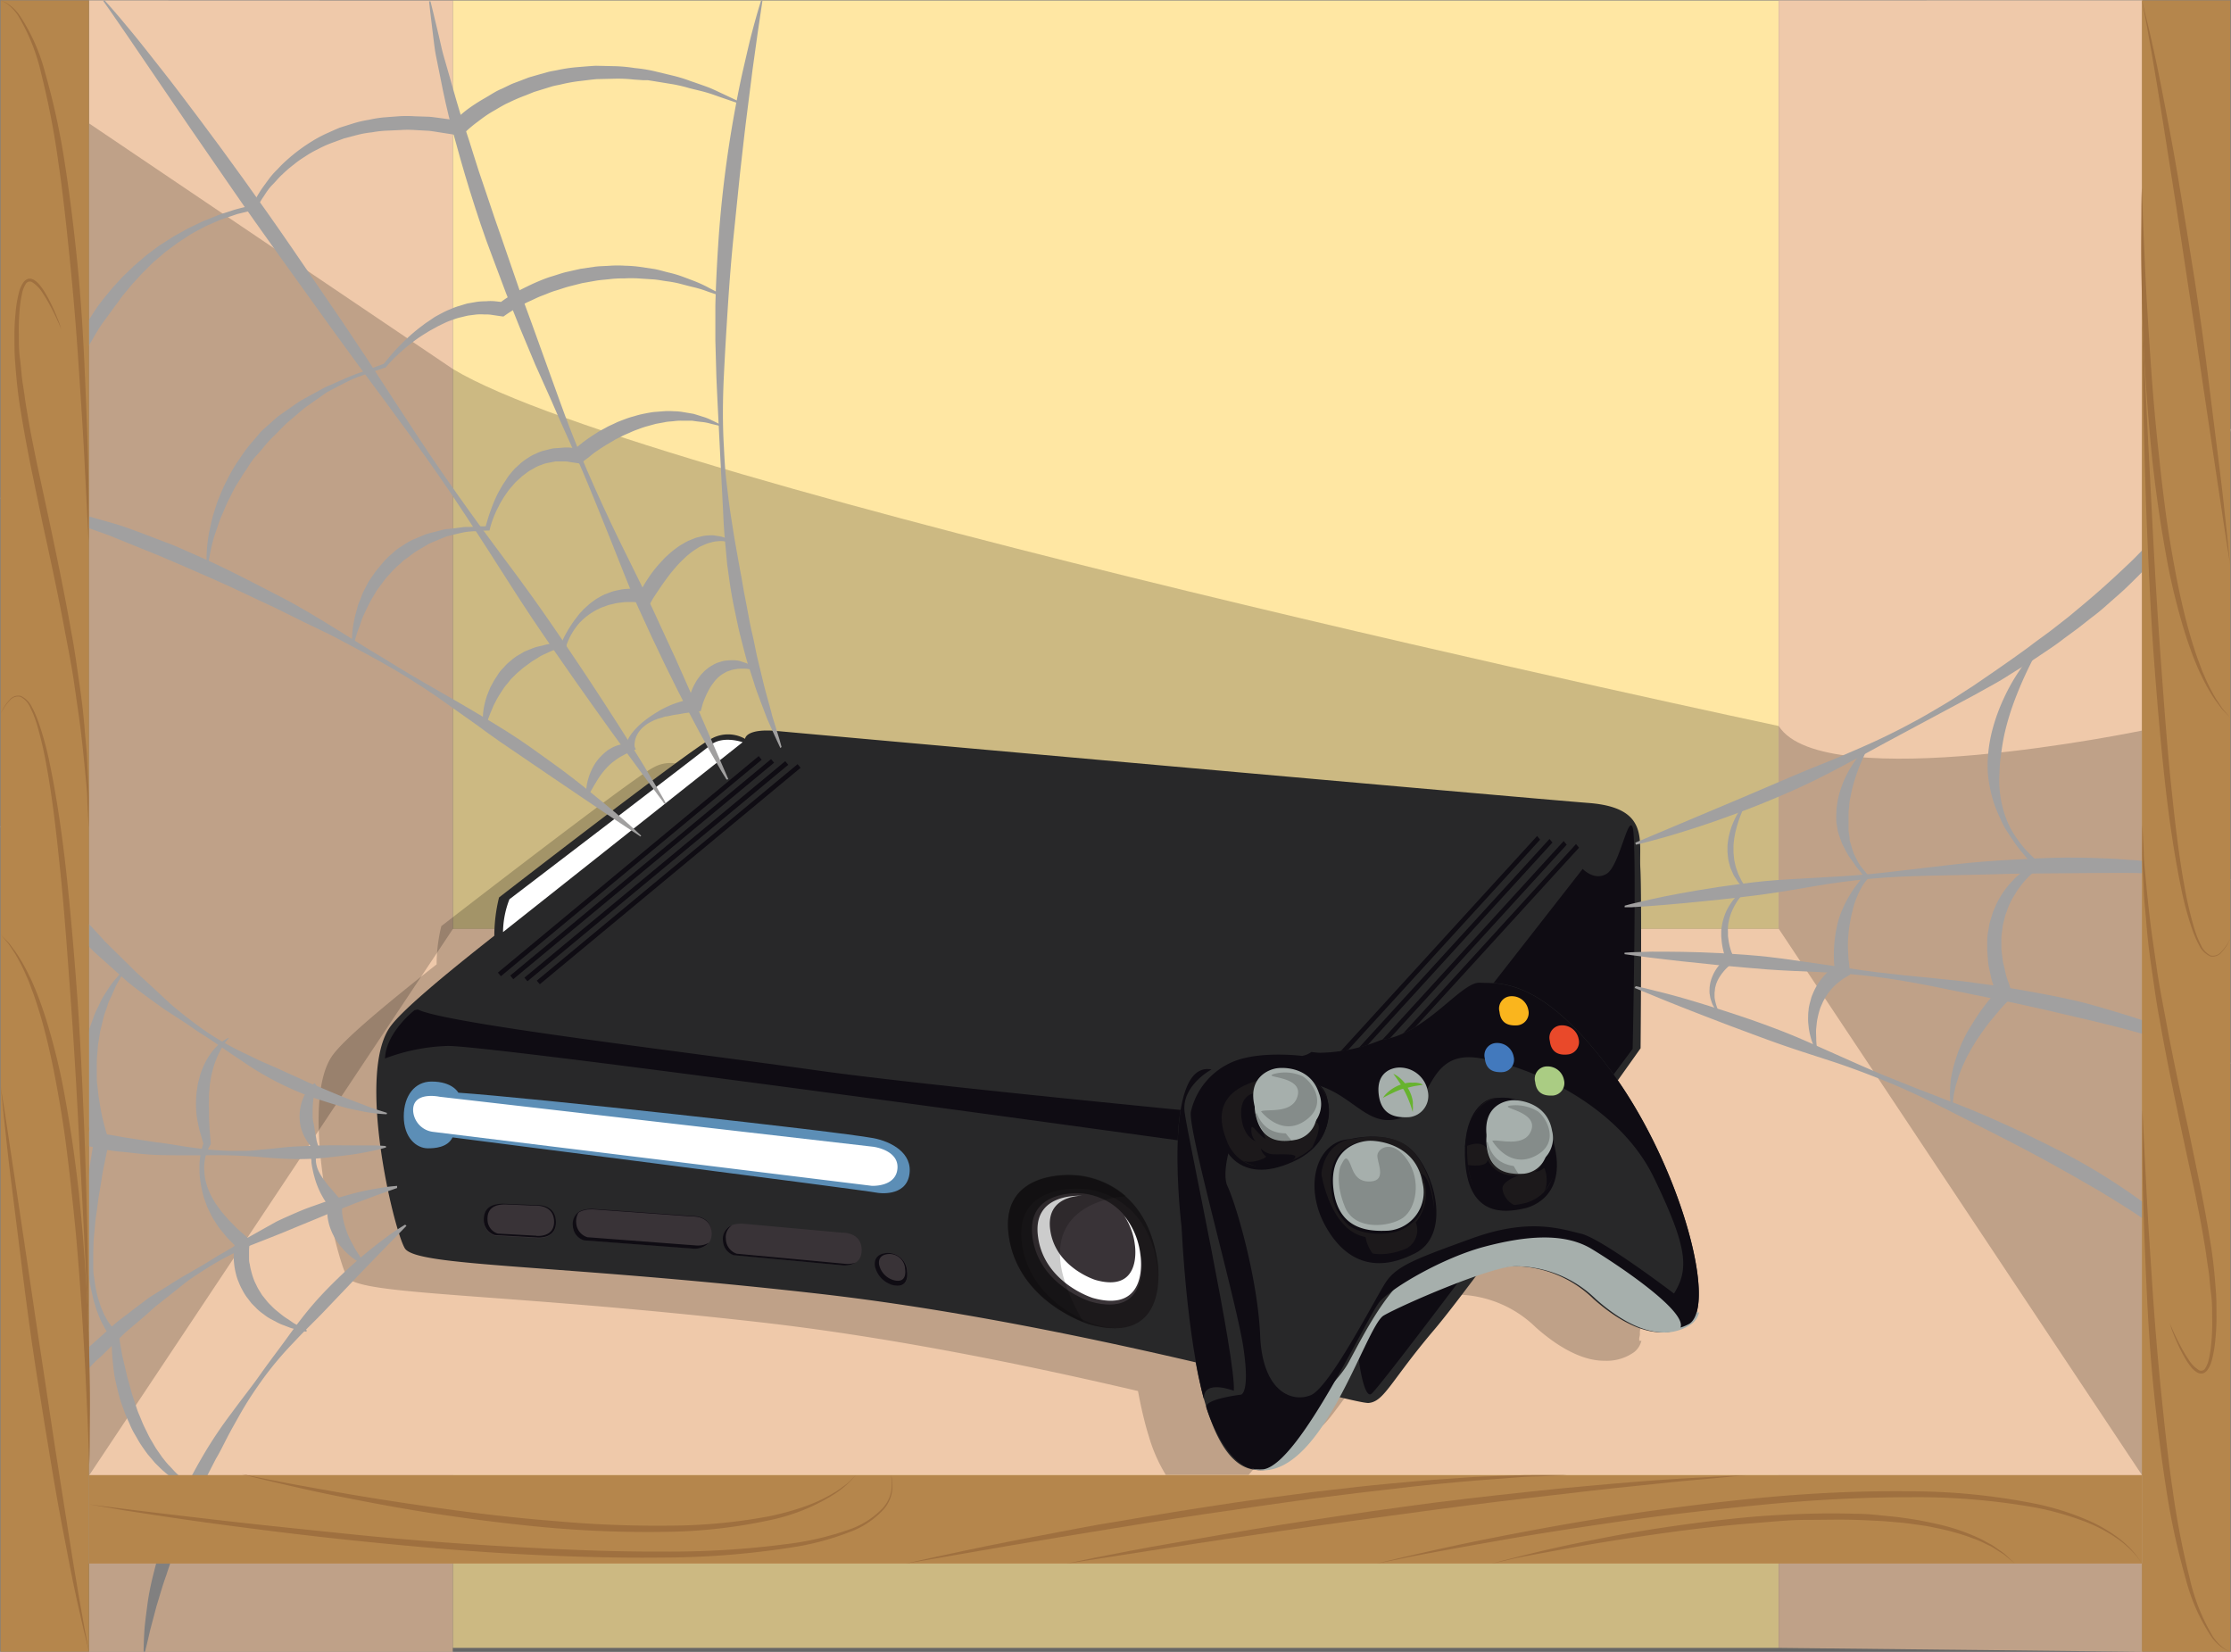 <svg id="Camada_1" data-name="Camada 1" xmlns="http://www.w3.org/2000/svg" viewBox="0 0 312.46 231.33"><rect x="0" y="0" width="312.46" height="231.33" fill="#808080" stroke="none"/><defs><style>.cls-1{fill:#ffe7a3;}.cls-2{fill:#efc9aa;}.cls-3,.cls-8{opacity:0.2;}.cls-4{fill:#282829;}.cls-5{fill:#0f0c13;}.cls-6{fill:none;stroke:#0f0c13;stroke-miterlimit:10;}.cls-7{fill:#1c191b;}.cls-8{fill:#000100;}.cls-9{fill:#393337;}.cls-10{fill:#fff;}.cls-11{fill:#5c8eb6;}.cls-12{fill:#a6afac;}.cls-13{fill:#4279bd;}.cls-14{fill:#aacc83;}.cls-15{fill:#e9492a;}.cls-16{fill:#fab51d;}.cls-17{fill:#67b32e;}.cls-18{fill:#a1a0a0;}.cls-19{fill:#b5864c;}.cls-20{fill:#9f703f;}</style></defs><title>06 HQ</title><rect class="cls-1" x="63.41" y="0.07" width="185.7" height="230.7"/><polygon class="cls-2" points="12.47 206.57 62.04 130.07 249.58 130.07 299.98 206.57 12.47 206.57"/><polygon class="cls-2" points="12.47 0.05 12.47 231.32 63.41 231.32 63.41 0.07 12.47 0.05"/><path class="cls-3" d="M1378.25,2015.91s-158.66-33.65-185.7-50l-50.93-34.38v189.31l50.93-76.5h185.7v-28.41Z" transform="translate(-1129.13 -1914.24)"/><polygon class="cls-2" points="300.05 0.04 300.05 231.32 249.11 230.77 249.11 0.05 300.05 0.04"/><path class="cls-3" d="M1378.25,2044.31l50.87,76.5V2016.55s-44.62,9.27-50.87-.64v28.41Z" transform="translate(-1129.13 -1914.24)"/><path class="cls-3" d="M1358.71,2102l0-.16c0-.06,0-0.12,0-0.18s0.07-.31.09-0.48,0-.18,0-0.27,0-.3.05-0.46,0-.22,0-0.34,0-.3,0-0.46,0-.26,0-0.39,0-.31,0-0.47,0-.3,0-0.45,0-.32,0-0.48,0-.33,0-0.49,0-.32-0.05-0.49,0-.35-0.07-0.53,0-.33-0.07-0.5-0.06-.38-0.1-0.58-0.06-.34-0.09-0.51-0.08-.41-0.12-0.61l-0.11-.52-0.15-.65-0.12-.52-0.17-.68-0.14-.53-0.2-.71-0.15-.53-0.22-.74-0.16-.53-0.25-.77-0.18-.54-0.27-.79-0.19-.53-0.3-.82-0.19-.51-0.33-.85-0.2-.5-0.36-.87-0.21-.49-0.38-.89-0.21-.47-0.42-.91-0.21-.44-0.45-.94-0.2-.41-0.48-1-0.19-.37-0.52-1-0.18-.32-0.57-1-0.13-.23-0.65-1.1-0.07-.12c-0.69-1.15-1.42-2.27-2.17-3.36l3.17-4.46s0.22-21.23,0-25.16,1.31-8.53-7.22-9.19-109-9.63-113.57-10.07-4.6,1.09-4.6,1.09a4.82,4.82,0,0,0-4.76,0c-2.79,1.37-29.7,22.21-29.7,22.21a22.87,22.87,0,0,0-.66,5.36c-7.08,5.57-12.85,10.38-14.54,12.69-4.81,6.56.44,28.45,2,31.07s21,2.19,57.77,6.35c19,2.15,38.42,6.23,53,9.64,0.26,1.4.55,2.76,0.88,4.06,0.16,0.65.26,1,.26,1h0c0.13,0.46.26,0.91,0.4,1.35,0,0,0,0,0,0v0l0.05,0.17a22,22,0,0,0,2.31,5.17H1304a34.91,34.91,0,0,0,4.67-6.9,25.34,25.34,0,0,0,4.06.8c2.19-.22,3.06-3.06,9.19-10.28,1.31-1.54,3.38-4.23,5.82-7.49a23.17,23.17,0,0,1,5.33-1.38h0a16.07,16.07,0,0,1,11.16,4.59c3.12,2.77,6.55,4.72,9.69,4.67a6.59,6.59,0,0,0,4.09-1.22,2.86,2.86,0,0,0,1-1.57Z" transform="translate(-1129.13 -1914.24)"/><path class="cls-4" d="M1358.87,2035.88c-0.22-3.94,1.31-8.53-7.22-9.19s-109-9.63-113.57-10.07-4.6,1.09-4.6,1.09a4.82,4.82,0,0,0-4.76,0c-2.79,1.37-29.7,22.21-29.7,22.21a22.87,22.87,0,0,0-.66,5.36c-7.08,5.57-12.85,10.38-14.54,12.69-4.81,6.56.44,28.45,2,31.07s21,2.19,57.77,6.35,75.05,15.54,77.24,15.32,3.06-3.06,9.19-10.28,28.88-39.39,28.88-39.39S1359.09,2039.82,1358.87,2035.88Z" transform="translate(-1129.13 -1914.24)"/><path class="cls-5" d="M1187.21,2055.69s-4,3.06-4.16,6.78a26.92,26.92,0,0,1,8.64-1.75c5.47-.33,125.16,16.3,125.82,16.52s2.52-2.74,3-3.06-2.19,4.16-2,16.3,1.42,19.58,2.63,19,36.65-48.36,36.65-48.36,0.63-29.16,0-31-1.86,5.36-3.61,6.46-3.39-.66-3.39-0.66l-28.45,36.43s-60.17-5.58-78.77-8.21-52.08-6.56-55.91-8.53" transform="translate(-1129.13 -1914.24)"/><path class="cls-6" d="M1306.85,2080s3.77,0.25,3.94,3.61,0.57,16.9.74,19-0.33,3.94-2.87,3.36-3.77-2.63-4.1-12.23S1303.32,2080.3,1306.85,2080Z" transform="translate(-1129.13 -1914.24)"/><path class="cls-7" d="M1281.57,2099.67s-9.88-3-11.17-12.39,9.12-8.45,9.12-8.45,10,0,11.73,12.14C1291.26,2091,1293.23,2103,1281.57,2099.67Z" transform="translate(-1129.13 -1914.24)"/><path class="cls-8" d="M1282.44,2099.72s-9-2.77-10.19-11.3,8.32-7.71,8.32-7.71,9.13,0,10.7,11.08a11.17,11.17,0,0,1,.11,1.37,13.09,13.09,0,0,0-.12-2.19c-1.72-12.17-11.73-12.14-11.73-12.14s-10.42-.9-9.12,8.45,11.17,12.39,11.17,12.39a13,13,0,0,0,3.94.56A12.64,12.64,0,0,1,1282.44,2099.72Z" transform="translate(-1129.13 -1914.24)"/><path class="cls-9" d="M1281.88,2096.52s-7.21-2.22-8.15-9,6.66-6.17,6.66-6.17,7.31,0,8.56,8.86C1288.94,2090.17,1290.38,2098.91,1281.88,2096.52Z" transform="translate(-1129.13 -1914.24)"/><path class="cls-10" d="M1288.85,2090a10.52,10.52,0,0,0-2.28-5.5,9.11,9.11,0,0,1,1.5,4.05s1.12,6.81-5.5,4.94c0,0-5.61-1.72-6.35-7-0.57-4.12,2.86-4.74,4.43-4.81-1,0-7-.09-6.13,5.82,0.89,6.43,7.68,8.51,7.68,8.51C1290.21,2098.25,1288.85,2090,1288.85,2090Z" transform="translate(-1129.13 -1914.24)"/><path class="cls-9" d="M1254.1,2094.17a3.55,3.55,0,0,1-2.39-2.65c-0.28-2,2-1.81,2-1.81a2.68,2.68,0,0,1,2.51,2.6S1256.59,2094.87,1254.1,2094.17Z" transform="translate(-1129.13 -1914.24)"/><path class="cls-5" d="M1256.17,2092.31a2.68,2.68,0,0,0-2.51-2.6s-2.23-.19-2,1.81a3.55,3.55,0,0,0,2.39,2.65C1256.59,2094.87,1256.17,2092.31,1256.17,2092.31Zm-1.92,1.19a2.9,2.9,0,0,1-2-2.17c-0.23-1.63,1.59-1.48,1.59-1.48a2.19,2.19,0,0,1,2.05,2.12S1256.29,2094.08,1254.25,2093.5Z" transform="translate(-1129.13 -1914.24)"/><path class="cls-11" d="M1193.32,2067.26s-0.78-1.57-3.77-1.56c-2.28,0-3.87,1.93-3.87,4.88s1.74,4.47,3.38,4.47c0.88,0,2.75-.08,3.45-1.53,0,0,57.09,7.3,59.59,7.77,0,0,3.83.61,4.38-2.49s-2.56-4.7-5-5.17C1246.18,2072.64,1203.06,2067.91,1193.32,2067.26Z" transform="translate(-1129.13 -1914.24)"/><path class="cls-10" d="M1190.71,2067.83l60.72,7s3.61,0.44,3.39,3.06-3.61,2.41-3.61,2.41l-61.38-7.55a3.17,3.17,0,0,1-2.84-3C1186.93,2067,1190.71,2067.83,1190.71,2067.83Z" transform="translate(-1129.13 -1914.24)"/><path class="cls-9" d="M1199.6,2082.85l4.57,0.19s2.74-.19,2.82,2.35-2.71,2.22-2.71,2.22l-5.83-.33a2.22,2.22,0,0,1-1.56-2C1196.81,2083.59,1197.79,2082.85,1199.6,2082.85Z" transform="translate(-1129.13 -1914.24)"/><path class="cls-5" d="M1204.17,2083l-4.57-.19c-1.81,0-2.79.74-2.71,2.39a2.22,2.22,0,0,0,1.56,2l5.83,0.33s2.79,0.33,2.71-2.22S1204.17,2083,1204.17,2083Zm0.06,4.29-5.38-.3a2.05,2.05,0,0,1-1.44-1.89c-0.08-1.52.83-2.2,2.5-2.2l4.22,0.18s2.53-.18,2.6,2.17S1204.23,2087.31,1204.23,2087.31Z" transform="translate(-1129.13 -1914.24)"/><path class="cls-9" d="M1212.07,2083.5l13.92,1s2.74-.19,2.82,2.35-2.71,2.22-2.71,2.22l-15.18-1.15a2.22,2.22,0,0,1-1.56-2C1209.28,2084.24,1210.27,2083.5,1212.07,2083.5Z" transform="translate(-1129.13 -1914.24)"/><path class="cls-5" d="M1212.07,2083.59l13.92,1s2.72-.19,2.82,2.33c0,0,0,0,0-.06-0.08-2.54-2.82-2.35-2.82-2.35l-13.92-1c-1.81,0-2.79.74-2.71,2.39h0C1209.32,2084.31,1210.3,2083.59,1212.07,2083.59Z" transform="translate(-1129.13 -1914.24)"/><path class="cls-5" d="M1226.57,2088.65l-15.18-1.15a2.22,2.22,0,0,1-1.56-2,2.32,2.32,0,0,1,.36-1.49,2,2,0,0,0-.83,1.93,2.22,2.22,0,0,0,1.56,2l15.18,1.15a2.78,2.78,0,0,0,2.33-.82A3.23,3.23,0,0,1,1226.57,2088.65Z" transform="translate(-1129.13 -1914.24)"/><path class="cls-9" d="M1233.13,2085.6l13.9,1.26s2.74-.14,2.78,2.4-2.75,2.17-2.75,2.17L1231.9,2090a2.22,2.22,0,0,1-1.52-2.07C1230.33,2086.29,1231.32,2085.57,1233.13,2085.6Z" transform="translate(-1129.13 -1914.24)"/><path class="cls-5" d="M1247.47,2091.22l-15.16-1.41a2.22,2.22,0,0,1-1.52-2.07,2,2,0,0,1,.86-1.91,2,2,0,0,0-1.27,2.12,2.22,2.22,0,0,0,1.52,2.07l15.16,1.41a3.19,3.19,0,0,0,1.92-.38A3.5,3.5,0,0,1,1247.47,2091.22Z" transform="translate(-1129.13 -1914.24)"/><path class="cls-8" d="M1286.85,2081.76a12,12,0,0,0-7.32-3s-10.42-.9-9.12,8.45c1.08,7.8,8.12,11.2,10.44,12.12C1270.91,2082.35,1286.81,2081.76,1286.85,2081.76Z" transform="translate(-1129.13 -1914.24)"/><path class="cls-10" d="M1199.58,2044.77l33.56-26.59s-2.79-1-4.51.41-28.15,21.58-28.15,21.58A13,13,0,0,0,1199.58,2044.77Z" transform="translate(-1129.13 -1914.24)"/><rect class="cls-5" x="1193.62" y="2035.17" width="47.47" height="0.66" transform="translate(-2148.5 -667.6) rotate(-39.69)"/><rect class="cls-5" x="1195.35" y="2035.59" width="47.47" height="0.66" transform="translate(-2148.37 -666.4) rotate(-39.69)"/><rect class="cls-5" x="1197.34" y="2035.88" width="47.47" height="0.66" transform="translate(-2148.1 -665.06) rotate(-39.69)"/><rect class="cls-5" x="1199.07" y="2036.3" width="47.47" height="0.66" transform="translate(-2147.97 -663.86) rotate(-39.69)"/><polygon class="cls-5" points="186.94 149.08 186.51 148.58 215.28 117.07 215.7 117.58 186.94 149.08"/><polygon class="cls-5" points="188.66 149.5 188.24 149 217.01 117.49 217.43 117.99 188.66 149.5"/><polygon class="cls-5" points="190.66 149.79 190.24 149.29 219 117.78 219.42 118.29 190.66 149.79"/><polygon class="cls-5" points="192.38 150.21 191.96 149.71 220.73 118.2 221.15 118.71 192.38 150.21"/><path class="cls-4" d="M1322.61,2059.88a23.42,23.42,0,0,1-8.53,1.81c-3.94-.16-11-2.61-15.43,0s-4.92,11.48-4.43,16.73,0.49,39.06,10,41.52,15.75-20,18.38-21.5,15.26-7,18.54-6.89a16.07,16.07,0,0,1,11.16,4.59c4.43,3.94,9.52,6.24,13.46,3.45s-1.44-22.58-11.16-35.61-15.59-12-18.22-12.14S1328.84,2059.06,1322.61,2059.88Z" transform="translate(-1129.13 -1914.24)"/><path class="cls-12" d="M1365.3,2097.41c-1.14-1.87-14.42-10.4-17.71-10.8s-13.87,1.74-18.79,4.4-8.14,9.12-10.78,14-13.48,12.44-13.48,12.44c-0.46.34-.37,1.31,0.05,2.52,9.5,2.39,15.72-20,18.34-21.51s15.26-7,18.54-6.89a16.07,16.07,0,0,1,11.16,4.59c4.43,3.94,9.52,6.24,13.46,3.45a2.86,2.86,0,0,0,1-1.57A3,3,0,0,1,1365.3,2097.41Z" transform="translate(-1129.13 -1914.24)"/><path class="cls-5" d="M1298.81,2064s-4.27,2.28-3.77,6,7.22,34.72,6.89,39c0,0-4.29-1.68-4.2,1.13,0,0-2.24-7.51-3.12-24.1C1294.61,2086,1291.75,2062.67,1298.81,2064Z" transform="translate(-1129.13 -1914.24)"/><path class="cls-5" d="M1365.77,2099.6a2,2,0,0,0,.34-0.31l0,0c3.23-3.74-2.11-22.67-11.51-35.29-9.72-13-15.59-12-18.22-12.14s-7.55,7.22-13.79,8a23.42,23.42,0,0,1-8.53,1.81c-0.39,0-.82-0.06-1.27-0.11a3.11,3.11,0,0,1-1.3.55s-5.75-.75-9.56.77a10,10,0,0,0-6,7c-0.55,2.25,6.35,26.48,7.33,33s-0.33,6.67-.33,6.67-5.24.61-4.84,1.83v0c0.16,0.51,2.29,7.12,6,8.46l0.06,0a5.69,5.69,0,0,0,2,.15c5.14-1,14.5-21.55,16.25-23.51s8.86-6.13,14.66-7.66,11.16-2,15,.33,13.33,8.71,12.43,11A6.71,6.71,0,0,0,1365.77,2099.6Zm-2.19-4.21s-10.07-7.68-13-8.38-7.33-2.24-15.32.66-10.61,3.86-12.14,6.28-7.77,14.56-10.39,15.66-6.78-.44-7.11-8.32-3.28-18.17-4.6-21,2.41-15,9.74-14.6,9.08,6.46,14.11,5.25,3.72-9.74,11.38-8.53,19.69,6.78,24.51,16.74S1365.66,2092,1363.58,2095.39Z" transform="translate(-1129.13 -1914.24)"/><path class="cls-13" d="M1339.58,2064.38a1.75,1.75,0,0,0,1.54-2.19,2.33,2.33,0,0,0-2.36-1.89,1.72,1.72,0,0,0-1.67,2.18C1337.29,2064.36,1338.7,2064.42,1339.58,2064.38Z" transform="translate(-1129.13 -1914.24)"/><path class="cls-14" d="M1346.63,2067.66a1.75,1.75,0,0,0,1.54-2.19,2.33,2.33,0,0,0-2.36-1.89,1.72,1.72,0,0,0-1.67,2.18C1344.35,2067.64,1345.76,2067.7,1346.63,2067.66Z" transform="translate(-1129.13 -1914.24)"/><path class="cls-15" d="M1348.68,2061.91a1.75,1.75,0,0,0,1.54-2.19,2.33,2.33,0,0,0-2.36-1.89,1.72,1.72,0,0,0-1.67,2.18C1346.4,2061.9,1347.81,2062,1348.68,2061.91Z" transform="translate(-1129.13 -1914.24)"/><path class="cls-16" d="M1341.63,2057.83a1.75,1.75,0,0,0,1.54-2.19,2.33,2.33,0,0,0-2.36-1.89,1.72,1.72,0,0,0-1.67,2.18C1339.34,2057.81,1340.75,2057.88,1341.63,2057.83Z" transform="translate(-1129.13 -1914.24)"/><path class="cls-12" d="M1326.45,2070.69a3,3,0,0,0,2.63-3.73,4,4,0,0,0-4-3.22c-0.82,0-3.22.51-2.86,3.72S1324.95,2070.76,1326.45,2070.69Z" transform="translate(-1129.13 -1914.24)"/><path class="cls-5" d="M1342.5,2083.49s6.45-1,4.21-9.32c-1.7-6.33-7-6.36-8.46-6.13s-4.46,2.31-3.89,9.2C1335,2084.57,1339.81,2084.09,1342.5,2083.49Z" transform="translate(-1129.13 -1914.24)"/><path class="cls-7" d="M1342.42,2082.79s6.13-.92,4-8.87c-1.61-6-6.64-6.05-8.05-5.84s-4.25,2.2-3.7,8.76C1335.25,2083.82,1339.85,2083.36,1342.42,2082.79Z" transform="translate(-1129.13 -1914.24)"/><path class="cls-5" d="M1345,2077.34a2.29,2.29,0,0,1-.89,1,1.94,1.94,0,0,0,1.2-.49c0.19-.39.92,2.28-0.06,3.46a13,13,0,0,0,1.61-2.65c0.31-1,.23-3.75-0.56-4.73S1345.43,2076.94,1345,2077.34Z" transform="translate(-1129.13 -1914.24)"/><path class="cls-5" d="M1334.31,2074.83s2.43-1.22,3.13.44,1-4.84,3.37-5.1,1.06-1.79,1.06-1.79S1335.35,2065.47,1334.31,2074.83Z" transform="translate(-1129.13 -1914.24)"/><path class="cls-12" d="M1342.52,2078.61a3.63,3.63,0,0,0,3.19-4.53c-0.6-3.45-3.91-3.91-4.9-3.91s-3.91.62-3.47,4.51S1340.7,2078.71,1342.52,2078.61Z" transform="translate(-1129.13 -1914.24)"/><path class="cls-8" d="M1339.69,2072.46l-2.38,1.81s0.26,2.63,1.63,3.58a4.43,4.43,0,0,0,2.85.77c0.08,0-1.72-2.2-1.12-3.68S1339.69,2072.46,1339.69,2072.46Z" transform="translate(-1129.13 -1914.24)"/><path class="cls-12" d="M1343,2077.59a4,4,0,0,0,3.5-5c-0.65-3.78-4.28-4.28-5.37-4.28s-4.28.68-3.8,4.95S1341,2077.69,1343,2077.59Z" transform="translate(-1129.13 -1914.24)"/><path class="cls-8" d="M1338.13,2074s2.29,4,6,2.13,1.46-5.58.31-6.29a6,6,0,0,0-3.83-.77c-1.64.33,3.88,0.77,3,3.39S1338.95,2073.72,1338.13,2074Z" transform="translate(-1129.13 -1914.24)"/><path class="cls-5" d="M1334.73,2077.39s2.7,0.43,2.76-.75c0,0,.91,2.47,4.31,2.22,0,0-2.39.78-2.24,1.93a3,3,0,0,0,1.83,2.29c0.49,0-3.26.82-4.72-.73S1334.78,2077.94,1334.73,2077.39Z" transform="translate(-1129.13 -1914.24)"/><path class="cls-5" d="M1300.35,2074.33s2,6.19,9.89,2.59c6-2.73,5.1-7.94,4.63-9.37s-3-4-9.72-2.29C1298,2067.08,1299.31,2071.77,1300.35,2074.33Z" transform="translate(-1129.13 -1914.24)"/><path class="cls-7" d="M1301,2074.12s1.93,5.89,9.41,2.46c5.67-2.6,4.86-7.56,4.41-8.91s-2.88-3.82-9.25-2.18C1298.81,2067.23,1300,2071.69,1301,2074.12Z" transform="translate(-1129.13 -1914.24)"/><path class="cls-5" d="M1304.65,2067.38s-1.92.22-1.67,3.17,2,3.5,2,3.5a2.13,2.13,0,0,1-.59-1.59c-0.11-1.26,1,.82,2,1.26,0,0-1-2.17-.61-3.55S1306.17,2066.61,1304.65,2067.38Z" transform="translate(-1129.13 -1914.24)"/><path class="cls-5" d="M1306.83,2075.77a2.29,2.29,0,0,1-1.11-.71,1.94,1.94,0,0,0,.68,1.1c0.42,0.12-2.09,1.29-3.42.52a13,13,0,0,0,2.88,1.14c1,0.14,3.73-.4,4.57-1.35S1307.29,2076.11,1306.83,2075.77Z" transform="translate(-1129.13 -1914.24)"/><path class="cls-5" d="M1307.51,2064.79s1.61,2.2.09,3.16,4.94,0.17,5.59,2.47,1.94,0.74,1.94.74S1316.92,2064.26,1307.51,2064.79Z" transform="translate(-1129.13 -1914.24)"/><path class="cls-12" d="M1310.73,2073.83a3.63,3.63,0,0,0,2.53-4.93c-1.07-3.33-4.41-3.33-5.39-3.19s-3.78,1.16-2.81,4.95S1308.94,2074.18,1310.73,2073.83Z" transform="translate(-1129.13 -1914.24)"/><path class="cls-8" d="M1307.07,2068.13l-2.1,2.12s0.62,2.57,2.11,3.32a4.43,4.43,0,0,0,2.93.37c0.08,0-2-1.94-1.62-3.49S1307.07,2068.13,1307.07,2068.13Z" transform="translate(-1129.13 -1914.24)"/><path class="cls-12" d="M1311.08,2072.75a4,4,0,0,0,2.78-5.41c-1.17-3.65-4.84-3.65-5.91-3.5s-4.15,1.27-3.08,5.43S1309.12,2073.12,1311.08,2072.75Z" transform="translate(-1129.13 -1914.24)"/><path class="cls-8" d="M1305.74,2069.87s2.82,3.69,6.22,1.28,0.67-5.73-.57-6.27a6,6,0,0,0-3.9-.23c-1.58.55,4,.22,3.4,2.95S1306.51,2069.48,1305.74,2069.87Z" transform="translate(-1129.13 -1914.24)"/><path class="cls-5" d="M1318.22,2073.76s6.13-1.62,9.19,2.13,4.58,11.4,0,13.81-9.25,2.13-12.53-3.56S1313.46,2074,1318.22,2073.76Z" transform="translate(-1129.13 -1914.24)"/><path class="cls-7" d="M1318.73,2073.73s5.69-1.5,8.53,2,4.24,10.58,0,12.81-8.58,2-11.62-3.3S1314.31,2073.94,1318.73,2073.73Z" transform="translate(-1129.13 -1914.24)"/><path class="cls-5" d="M1315.62,2081.16a7.27,7.27,0,0,0,2.33,4.62c2.07,1.61,6,1.49,7.7.55s3.31-2.3,2.83-5.66-4.18-6.78-7.43-6.67S1314.88,2075.89,1315.62,2081.16Z" transform="translate(-1129.13 -1914.24)"/><path class="cls-12" d="M1323.59,2086.58a5.41,5.41,0,0,0,4.76-6.76c-0.89-5.14-5.83-5.83-7.3-5.83s-5.83.93-5.17,6.73S1320.88,2086.72,1323.59,2086.58Z" transform="translate(-1129.13 -1914.24)"/><path class="cls-8" d="M1316.85,2077.61c-0.08.17-.74,2.32,0.66,5.69s6.35,2.75,8.14,1.46,2.61-5.16.56-8.11-4.08-1.64-4.17-.65,1.38,3.53-.92,3.69-2.54-1.81-3-2.71S1317.42,2076.43,1316.85,2077.61Z" transform="translate(-1129.13 -1914.24)"/><path class="cls-5" d="M1314.1,2078.13s1.11,8.37,6.28,9.35a5.19,5.19,0,0,0,1.64,3s-4.92-.41-7.46-6.15A13.16,13.16,0,0,1,1314.1,2078.13Z" transform="translate(-1129.13 -1914.24)"/><path class="cls-5" d="M1328.21,2078.63a6.43,6.43,0,0,1-.8,6.8,2.92,2.92,0,0,1-1.19,3.58s3.44-.78,3.75-3.24S1329.38,2078.93,1328.21,2078.63Z" transform="translate(-1129.13 -1914.24)"/><path class="cls-5" d="M1312.83,2075.05s1.82-3.33.57-3.69l1.73-.19s-0.58,3.06-2.47,3.88" transform="translate(-1129.13 -1914.24)"/><path class="cls-17" d="M1328.16,2066a3.19,3.19,0,0,0-.7-0.14,2.47,2.47,0,0,0-.48,0,3.29,3.29,0,0,0-.54,0,4.48,4.48,0,0,0-.54.09,5.2,5.2,0,0,0-.8-0.82,3.38,3.38,0,0,0-.83-0.52l0.56,0.78c0.15,0.21.32,0.47,0.49,0.73h0a5.48,5.48,0,0,0-1.86,1.11,3.38,3.38,0,0,0-.64.75l0.85-.44,0.86-.41c0.32-.13.65-0.29,1-0.39l0.14,0c0.08,0.14.16,0.28,0.23,0.42a9.91,9.91,0,0,1,.46,1c0.13,0.32.25,0.62,0.34,0.89s0.16,0.49.21,0.66,0.09,0.26.09,0.26,0-.1,0-0.27a3.19,3.19,0,0,0,0-.72,2.48,2.48,0,0,0,0-.48,3.29,3.29,0,0,0-.11-0.53,3.9,3.9,0,0,0-.18-0.55,5.42,5.42,0,0,0-.25-0.54c-0.06-.11-0.12-0.21-0.19-0.31l0.26-.07c0.33-.08.65-0.16,0.93-0.2l0.68-.11,0.27,0Z" transform="translate(-1129.13 -1914.24)"/><path class="cls-18" d="M1218.84,2031.39l-3.67-2.43-4.18-2.81-5.4-3.66-6.37-4.34c-1.12-.78-2.27-1.6-3.42-2.46l-3.59-2.54c-2.42-1.77-5-3.44-7.71-5.05s-5.54-3.07-8.35-4.57c-1.41-.74-2.87-1.39-4.29-2.09l-4.24-2.1c-2.85-1.3-5.61-2.68-8.33-3.87s-5.36-2.36-7.87-3.41l-7.12-2.88c-2.24-.8-4.3-1.53-6.11-2.21l-1.32-.49-1.25-.37-2.21-.67c-2.66-.82-4.19-1.33-4.19-1.33l0-.2s1.58,0.25,4.34.75c0.69,0.12,1.46.27,2.29,0.43l1.3,0.26,1.37,0.37c1.89,0.5,4,1.11,6.34,1.77s4.73,1.67,7.32,2.64c1.31,0.44,2.58,1.07,3.91,1.64s2.68,1.18,4,1.82c2.71,1.3,5.46,2.75,8.27,4.19s5.54,3.13,8.26,4.81l4.07,2.53q2.05,1.22,4.06,2.47c2.68,1.64,5.38,3.16,8,4.67s5.11,3,7.42,4.45,4.41,3,6.37,4.41,3.69,2.75,5.21,4,2.85,2.29,3.9,3.21c2.13,1.82,3.28,2.94,3.28,2.94Z" transform="translate(-1129.13 -1914.24)"/><path class="cls-18" d="M1222.15,2026.78l-0.22-.34-0.67-.89-2.59-3.5c-2.24-3-5.38-7.35-9.08-12.61-1.83-2.64-3.84-5.49-5.89-8.55s-4.11-6.36-6.29-9.74-4.44-6.87-6.85-10.33-4.94-6.93-7.49-10.38l-3.83-5.16-3.75-5.15-7.23-10.06c-2.34-3.27-4.59-6.43-6.68-9.47l-5.89-8.54-8.74-12.84c-2.11-3.1-3.36-4.84-3.36-4.84l0.15-.13s1.47,1.58,3.85,4.49c1.2,1.45,2.6,3.25,4.22,5.3s3.4,4.41,5.34,7,4,5.38,6.15,8.38,4.4,6.17,6.67,9.48l7,10.24,3.54,5.3,3.5,5.39c2.35,3.59,4.68,7.19,7.09,10.66s4.82,6.85,7.23,10.07,4.73,6.34,6.84,9.36,4.05,5.91,5.84,8.59c3.55,5.36,6.43,9.89,8.38,13.1l2.23,3.75,0.57,1,0.17,0.35Z" transform="translate(-1129.13 -1914.24)"/><path class="cls-18" d="M1238.43,2019s-0.72-1.5-1.88-4.16l-0.86-2.26c-0.3-.83-0.67-1.72-0.95-2.69l-1-3.09c-0.31-1.1-.6-2.26-0.91-3.47s-0.56-2.49-.84-3.81-0.52-2.69-.72-4.11l-0.3-2.16-0.2-2.22c-0.15-1.5-.27-3-0.34-4.59s-0.16-3.14-.24-4.74l-0.25-4.85c-0.16-3.26-.34-6.58-0.48-9.9l-0.14-5c0-1.66,0-3.31,0-4.94,0.08-3.27.26-6.49,0.47-9.61a163.34,163.34,0,0,1,2.12-16.91c0.44-2.46.88-4.7,1.34-6.68s0.84-3.7,1.22-5.11c0.74-2.82,1.26-4.4,1.26-4.4l0.19,0-0.67,4.51-0.72,5.17-0.85,6.71c-0.31,2.46-.6,5.13-0.92,7.95l-0.91,8.88c-0.31,3.08-.56,6.27-0.77,9.51s-0.41,6.54-.57,9.85-0.19,6.62,0,9.87c0.08,1.63.16,3.24,0.35,4.83s0.36,3.15.6,4.68,0.46,3,.73,4.5,0.51,2.9.78,4.29l0.35,2.06,0.39,2c0.25,1.31.46,2.58,0.75,3.78s0.49,2.37.74,3.46l0.75,3.11c0.47,2,1,3.62,1.32,5l1,3.23,0.32,1.15Z" transform="translate(-1129.13 -1914.24)"/><path class="cls-18" d="M1230.89,2023.41l-0.69-1.11-1.86-3.25c-1.57-2.8-3.71-6.85-6.11-11.79-1.2-2.47-2.46-5.17-3.74-8s-2.46-6-3.74-9.17-2.59-6.48-4-9.8-3-6.64-4.42-10l-2.24-5-2.09-5-2-5-1.84-4.9c-1.24-3.21-2.27-6.37-3.21-9.38s-1.73-5.89-2.46-8.55-1.25-5.13-1.68-7.33l-0.62-3.07c-0.19-.95-0.27-1.84-0.38-2.64-0.4-3.2-.59-5-0.59-5l0.2,0s0.45,1.78,1.18,4.89c0.2,0.77.35,1.64,0.61,2.57l0.86,3c0.62,2.13,1.25,4.55,2.14,7.15s1.68,5.44,2.73,8.4c0.51,1.48,1,3,1.54,4.57s1.11,3.14,1.65,4.76l1.7,4.93,1.83,5,3.7,10.26c1.23,3.44,2.56,6.85,4,10.17s2.91,6.52,4.41,9.61,3,6,4.35,8.88,2.54,5.56,3.69,8c2.24,5,4.07,9.19,5.33,12.14l2,4.62Z" transform="translate(-1129.13 -1914.24)"/><path class="cls-18" d="M1183.28,2070.28a21.89,21.89,0,0,1-3-.33c-0.93-.19-2.08-0.38-3.36-0.76s-2.71-.82-4.26-1.36a42.54,42.54,0,0,1-9.87-5.17c-1.72-1.1-3.4-2.35-5.2-3.49-0.91-.55-1.77-1.2-2.67-1.79l-2.73-1.77c-1.76-1.27-3.54-2.52-5.2-3.88l-4.69-4.2c-1.43-1.46-2.79-2.89-4-4.28s-2.27-2.84-3.28-4.12a38.82,38.82,0,0,1-2.56-3.64c-0.7-1.13-1.32-2.1-1.8-2.92-1-1.63-1.49-2.58-1.49-2.58l0.17-.11s0.74,0.8,2,2.23c0.63,0.71,1.34,1.6,2.18,2.6s1.83,2.1,2.91,3.29l1.66,1.87c0.58,0.64,1.13,1.35,1.79,2,1.29,1.31,2.61,2.72,3.95,4.21l4.4,4.34c1.56,1.41,3.13,2.87,4.7,4.34a61.82,61.82,0,0,0,5.07,3.93,39.37,39.37,0,0,0,5.4,3.06c0.91,0.43,1.79.89,2.67,1.27s1.76,0.75,2.59,1.14,1.65,0.74,2.43,1.1,1.53,0.73,2.28,1c1.47,0.62,2.82,1.2,4,1.67s2.28,0.86,3.16,1.21,1.58,0.56,2.06.71,0.74,0.24.74,0.24Z" transform="translate(-1129.13 -1914.24)"/><path class="cls-18" d="M1186.06,2085.9l-2.15,2.21c-1.37,1.41-3.32,3.4-5.62,5.82l-3.72,3.9c-1.32,1.39-2.8,2.77-4.22,4.31a48.6,48.6,0,0,0-4.19,4.92c-0.65.89-1.28,1.8-1.89,2.73s-1.18,1.89-1.73,2.87-1.1,1.94-1.61,2.93-1,2-1.55,2.92c-1,1.93-2,3.87-2.79,5.77-0.43.94-.8,1.89-1.21,2.81s-0.73,1.83-1.1,2.71-0.65,1.76-1,2.59-0.6,1.65-.86,2.44c-0.57,1.56-.95,3-1.37,4.33l-0.9,3.4c-0.43,1.9-.71,3-0.71,3l-0.2,0s0-1.12.12-3.11c0.08-1,.24-2.18.42-3.55s0.49-2.91.92-4.55a52.26,52.26,0,0,1,1.59-5.27,51.65,51.65,0,0,1,2.39-5.65c0.95-1.9,2-3.85,3.13-5.76a61.08,61.08,0,0,1,3.78-5.59c1.33-1.83,2.74-3.58,4-5.37s2.61-3.53,3.85-5.25,2.48-3.35,3.76-4.81,2.58-2.75,3.81-3.92a64.13,64.13,0,0,1,6.27-5.26,29.39,29.39,0,0,1,2.59-1.73Z" transform="translate(-1129.13 -1914.24)"/><path class="cls-18" d="M1184.74,2080.61l-2.82,1-3.21,1.2c-1.22.51-2.63,1-4.12,1.63s-3.12,1.28-4.84,2-3.54,1.42-5.44,2.17a46.74,46.74,0,0,0-5.59,2.85c-0.91.56-1.81,1.15-2.71,1.75s-1.72,1.32-2.59,2l-2.53,2c-0.8.72-1.6,1.43-2.41,2.12s-1.64,1.33-2.37,2.08l-2.19,2.16c-0.36.35-.71,0.71-1.07,1a11.2,11.2,0,0,0-1,1c-0.64.73-1.29,1.42-1.93,2.09l-1.86,2-1.6,1.94c-1,1.25-2,2.35-2.85,3.39s-1.44,2-2,2.76c-1.15,1.52-1.85,2.38-1.85,2.38l-0.17-.1s0.47-1,1.34-2.7c0.43-.86,1-1.88,1.64-3.07s1.58-2.38,2.51-3.75l1.5-2.11,1.81-2.09a38,38,0,0,1,4.15-4.28l2.35-2.1c0.78-.73,1.67-1.33,2.52-2s1.74-1.31,2.63-2l2.8-1.74c1.83-1.21,3.79-2.21,5.61-3.35,0.47-.27.9-0.58,1.37-0.84s0.93-.52,1.38-0.8c0.91-.53,1.79-1.1,2.66-1.65l2.65-1.49,1.29-.72c0.43-.22.87-0.41,1.3-0.61,0.86-.38,1.71-0.76,2.53-1.09s1.65-.6,2.42-0.88c1.55-.56,3-0.95,4.31-1.31s2.44-.58,3.39-0.74,1.7-.28,2.21-0.33l0.79-.07Z" transform="translate(-1129.13 -1914.24)"/><path class="cls-18" d="M1183.2,2074.93a23.33,23.33,0,0,1-2.3.56c-0.73.15-1.63,0.32-2.66,0.46s-2.2.27-3.47,0.41-2.66.21-4.13,0.2-3-.11-4.62-0.25-3.24-.24-4.92-0.28-3.38,0-5.09,0-3.42,0-5.11-.06-3.33-.31-4.94-0.45-3.13-.49-4.58-0.8-2.79-.75-4-1.1-2.33-.87-3.3-1.26a17.8,17.8,0,0,1-2.45-1.19c-1.32-.73-2.05-1.17-2.05-1.17l0.08-.18s0.84,0.2,2.27.61c0.72,0.19,1.55.5,2.57,0.69l3.34,0.78c1.24,0.23,2.58.48,4,.79s2.92,0.48,4.46.79l4.81,0.74c1.65,0.17,3.31.52,5,.73a43.15,43.15,0,0,0,5,.45c0.83,0,1.66,0,2.48,0s1.63-.12,2.42-0.19c1.59-.12,3.11-0.35,4.56-0.42s2.82-.12,4.09-0.15,2.43,0,3.47,0,1.94,0,2.68,0c1.49,0,2.35.09,2.35,0.09Z" transform="translate(-1129.13 -1914.24)"/><path class="cls-18" d="M1358.16,2032.25l15-6.32,7.24-3.09c1.29-.54,2.61-1.09,4-1.64s2.75-1.13,4.14-1.74c2.81-1.19,5.67-2.53,8.49-4.07,1.42-.74,2.8-1.58,4.2-2.4s2.74-1.74,4.12-2.61c2.69-1.83,5.37-3.67,7.94-5.55,1.28-1,2.57-1.86,3.79-2.84l1.83-1.43,1.76-1.47c2.33-1.93,4.49-3.9,6.5-5.81,1-.93,1.92-1.93,2.84-2.85s1.73-1.88,2.53-2.78,1.52-1.8,2.2-2.67l1-1.26,0.87-1.24c0.55-.81,1.12-1.54,1.54-2.28l1.2-2a14.56,14.56,0,0,0,.9-1.66l0.63-1.26,0.54-1,0.19,0.07-0.37,1.12-0.47,1.34a14.83,14.83,0,0,1-.7,1.79c-0.29.66-.63,1.38-1,2.17s-0.87,1.58-1.36,2.47l-0.78,1.35-0.92,1.37c-0.64.93-1.29,1.93-2.08,2.89a61.62,61.62,0,0,1-5.29,6c-1,1-2,2-3.17,3l-1.69,1.49c-0.57.5-1.19,1-1.79,1.44l-1.83,1.44-1.91,1.4c-1.27,1-2.6,1.85-3.94,2.75s-2.74,1.73-4.12,2.61-2.84,1.63-4.26,2.44l-8.6,4.61-4.21,2.26-4.1,2.24c-2.7,1.45-5.33,2.84-7.88,4s-5,2.17-7.31,3.06c-4.58,1.76-8.48,3-11.23,3.8-1.38.38-2.46,0.68-3.21,0.87l-1.15.27Z" transform="translate(-1129.13 -1914.24)"/><path class="cls-18" d="M1356.68,2041.07l0.93-.25,2.65-.62c2.28-.51,5.56-1.14,9.52-1.74,2-.28,4.13-0.6,6.41-0.82s4.71-.33,7.2-0.47,5.08-.28,7.69-0.53,5.26-.59,7.91-0.9,5.31-.64,7.93-0.84,5.21-.34,7.72-0.46,4.94-.13,7.24-0.07l3.36,0.13,3.13,0.22c2,0.19,3.84.41,5.46,0.69s3,0.53,4.16.86,2,0.56,2.62.77l0.91,0.32-0.05.19-0.95-.14c-0.61-.1-1.51-0.25-2.67-0.36s-2.55-.25-4.16-0.35-3.43-.16-5.41-0.2-4.14,0-6.41,0l-7.17.06c-2.49,0-5.06.07-7.68,0.15l-7.94.17c-2.66.07-5.33,0.17-7.94,0.42s-5.17.57-7.64,1-4.85.83-7.11,1.15-4.42.54-6.4,0.77c-4,.42-7.29.72-9.62,0.89l-2.71.18-1,0Z" transform="translate(-1129.13 -1914.24)"/><path class="cls-18" d="M1356.7,2047.65l1-.06,2.76-.08c2.38,0,5.78,0,9.85.22,2,0.12,4.24.26,6.56,0.52s4.75,0.66,7.27,1,5.12,0.81,7.77,1.13l4,0.45,4.05,0.4,4.05,0.42,4,0.54c2.65,0.4,5.25.86,7.76,1.34s4.92,1,7.18,1.67,4.39,1.28,6.32,1.95,3.69,1.38,5.21,2.05,2.84,1.31,3.87,1.92,1.84,1.09,2.38,1.43l0.82,0.54-0.1.17-0.9-.38c-0.59-.25-1.42-0.65-2.54-1s-2.44-.91-4-1.43-3.33-1-5.28-1.56-4.06-1.08-6.31-1.63l-7.09-1.66c-2.46-.57-5-1.1-7.63-1.63l-7.91-1.61c-2.66-.52-5.33-1-8-1.33s-5.26-.55-7.8-0.66-5-.2-7.31-0.37-4.51-.39-6.53-0.57c-4-.4-7.41-0.77-9.76-1.07l-2.74-.36-1-.14v-0.2Z" transform="translate(-1129.13 -1914.24)"/><path class="cls-18" d="M1358.22,2052.34l1,0.22,2.86,0.71c1.23,0.31,2.72.72,4.41,1.23s3.59,1.11,5.66,1.79,4.29,1.47,6.61,2.37,4.72,2,7.2,3.1,5,2.25,7.69,3.34l4,1.6q2,0.76,4.05,1.57c2.72,1,5.4,2.15,8,3.32s5.14,2.42,7.58,3.65,4.74,2.54,6.86,3.88,4.09,2.69,5.83,4a44.11,44.11,0,0,1,4.52,4,28.16,28.16,0,0,1,3,3.54l0.9,1.47a8.32,8.32,0,0,1,.54,1.15l0.4,1-0.18.08-0.55-.88a9.17,9.17,0,0,0-.68-1l-1.06-1.28a33.69,33.69,0,0,0-3.26-3.08c-1.34-1.1-2.91-2.28-4.69-3.47s-3.76-2.42-5.87-3.69l-3.29-1.9-3.47-1.94c-2.36-1.3-4.83-2.6-7.37-3.89l-7.69-3.9c-2.59-1.29-5.2-2.54-7.84-3.61s-5.26-2.06-7.84-2.9-5.08-1.63-7.42-2.46-4.53-1.67-6.57-2.42c-4.05-1.54-7.42-2.86-9.77-3.82l-2.72-1.12-1-.41Z" transform="translate(-1129.13 -1914.24)"/><path class="cls-18" d="M1373.68,2026.69a15.49,15.49,0,0,0-.67,1.49c-0.21.5-.38,1-0.54,1.52-0.09.25-.14,0.52-0.21,0.77a6.46,6.46,0,0,0-.17.78,6.26,6.26,0,0,0-.12.78,6.4,6.4,0,0,0-.06.78v0.78l0.07,0.78a5.1,5.1,0,0,0,.14.77,4,4,0,0,0,.2.75l0.26,0.74,0.35,0.71a3.63,3.63,0,0,0,.4.69c0.15,0.22.29,0.45,0.43,0.69l0.09,0.16-0.12.07h0a8.4,8.4,0,0,0-1.63,2.06,10.25,10.25,0,0,0-.55,1.18,7.84,7.84,0,0,0-.33,1.24,4,4,0,0,0-.08.64,4.17,4.17,0,0,0,0,.64v0.64l0.09,0.64a8.83,8.83,0,0,0,.29,1.25c0.05,0.21.15,0.4,0.22,0.61l0.22,0.61,0.15,0.4-0.34.25a7.69,7.69,0,0,0-.76.65,6.41,6.41,0,0,0-.68.77c-0.11.13-.2,0.28-0.3,0.42a4.31,4.31,0,0,0-.26.44,3.14,3.14,0,0,0-.21.46,2.32,2.32,0,0,0-.15.48,2.38,2.38,0,0,0-.1.5c0,0.17-.05.34-0.05,0.51v0.52a3.71,3.71,0,0,0,.08.52,6.91,6.91,0,0,0,.29,1,3.9,3.9,0,0,0,.22.5l0.24,0.5-0.08.06-0.35-.44a4.13,4.13,0,0,1-.33-0.46l-0.28-.5a2.65,2.65,0,0,1-.22-0.54,4.29,4.29,0,0,1-.17-0.56l-0.1-.59a4.63,4.63,0,0,1,0-.6,3,3,0,0,1,.06-0.6,2.94,2.94,0,0,1,.13-0.59,3.89,3.89,0,0,1,.2-0.57,5.17,5.17,0,0,1,.25-0.54,5.91,5.91,0,0,1,.31-0.52,7.45,7.45,0,0,1,.75-0.93,5.69,5.69,0,0,1,.91-0.8l-0.19.65-0.24-.67a5.22,5.22,0,0,1-.22-0.68,9.86,9.86,0,0,1-.26-1.41l-0.06-.72,0-.72a4.29,4.29,0,0,1,.08-0.71,4.65,4.65,0,0,1,.14-0.7,8.62,8.62,0,0,1,.46-1.35,8.87,8.87,0,0,1,.71-1.23,7.74,7.74,0,0,1,2-2h0l0,0.22a9.53,9.53,0,0,1-1.13-1.26l-0.47-.72c-0.14-.25-0.24-0.52-0.36-0.79a3.54,3.54,0,0,1-.28-0.82,6,6,0,0,1-.19-0.85l-0.09-.86v-0.86a7.27,7.27,0,0,1,.1-0.86,5.68,5.68,0,0,1,.17-0.84,9.73,9.73,0,0,1,.54-1.61,10.6,10.6,0,0,1,.78-1.5,9.17,9.17,0,0,1,1-1.34Z" transform="translate(-1129.13 -1914.24)"/><path class="cls-18" d="M1390.63,2019.14c-0.35.75-.69,1.48-1,2.23s-0.56,1.49-.79,2.24c-0.12.37-.21,0.75-0.31,1.13s-0.16.76-.24,1.13a6.87,6.87,0,0,0-.17,1.13c0,0.38-.1.76-0.09,1.14l0,1.14c0,0.38,0,.75,0,1.14s0.1,0.75.14,1.14c0,0.19,0,.39.08,0.58l0.17,0.56a11.28,11.28,0,0,0,.36,1.12l0.54,1.06a5.48,5.48,0,0,0,.68,1c0.25,0.31.51,0.61,0.76,0.92L1391,2037l-0.2.22a7.61,7.61,0,0,0-1,1.37,12.88,12.88,0,0,0-.71,1.54,12.42,12.42,0,0,0-.5,1.61c-0.14.54-.25,1.09-0.35,1.64s-0.18,1.1-.22,1.65a14.41,14.41,0,0,0-.08,1.66c0,0.55.05,1.11,0.07,1.66,0,0.28.07,0.55,0.09,0.83l0.08,0.83,0.07,0.72-0.65.38a5,5,0,0,0-.52.34l-0.55.42a7.76,7.76,0,0,0-1,1c-0.14.19-.31,0.36-0.43,0.56a5.32,5.32,0,0,0-.38.59c-0.11.21-.24,0.41-0.33,0.63l-0.29.66a10.59,10.59,0,0,0-.39,1.41,7,7,0,0,0-.13.74l-0.08.75c-0.06.51,0,1,0,1.55s0.09,1,.11,1.58l-0.19.05c-0.21-.5-0.41-1-0.59-1.52a11.87,11.87,0,0,1-.37-1.62l-0.09-.84a8.24,8.24,0,0,1,0-.85,4.68,4.68,0,0,1,.06-0.86c0-.28.08-0.57,0.14-0.86l0.23-.85c0.08-.28.21-0.55,0.32-0.82a7.11,7.11,0,0,1,.4-0.79,5.74,5.74,0,0,1,.48-0.75,9.8,9.8,0,0,1,1.18-1.34,7.61,7.61,0,0,1,.69-0.58,6.63,6.63,0,0,1,.82-0.52l-0.58,1.09c-0.05-.61-0.13-1.22-0.14-1.83s0-1.23.05-1.84a16.15,16.15,0,0,1,.22-1.83,15.86,15.86,0,0,1,.41-1.8,14.59,14.59,0,0,1,.66-1.72,14.42,14.42,0,0,1,.86-1.62,13.71,13.71,0,0,1,1-1.5,14.31,14.31,0,0,1,1.19-1.39v0.44c-0.26-.32-0.51-0.66-0.78-1a6.93,6.93,0,0,1-.76-1l-0.72-1a12.31,12.31,0,0,1-.62-1.11l-0.3-.57c-0.09-.2-0.15-0.4-0.23-0.6a10.81,10.81,0,0,1-.41-1.24c-0.09-.43-0.15-0.86-0.22-1.29a10.45,10.45,0,0,1,0-1.31,6.67,6.67,0,0,1,.13-1.3,8.16,8.16,0,0,1,.26-1.27,9.36,9.36,0,0,1,.39-1.23,10,10,0,0,1,.49-1.18,14,14,0,0,1,1.28-2.19,10.88,10.88,0,0,1,1.66-1.89Z" transform="translate(-1129.13 -1914.24)"/><path class="cls-18" d="M1414.64,2005.09a53.5,53.5,0,0,0-3.47,7.53,35.92,35.92,0,0,0-1.19,3.91c-0.16.66-.29,1.32-0.4,2s-0.19,1.33-.28,2-0.11,1.34-.14,2a15.82,15.82,0,0,0,0,2,18.94,18.94,0,0,0,.27,2,15.13,15.13,0,0,0,.55,2,14.13,14.13,0,0,0,.83,1.88,14.85,14.85,0,0,0,1.13,1.72,13.54,13.54,0,0,0,1.34,1.57,19.16,19.16,0,0,0,1.52,1.39l0.4,0.36-0.48.33a11.73,11.73,0,0,0-1.82,1.6c-0.27.3-.54,0.62-0.78,0.94s-0.49.65-.69,1-0.43.68-.59,1-0.36.71-.49,1.09-0.28.74-.4,1.12l-0.28,1.15c-0.09.38-.11,0.78-0.17,1.17a5.89,5.89,0,0,0-.07,1.18c0,0.4,0,.79,0,1.19l0.15,1.19a6.66,6.66,0,0,0,.23,1.17l0.26,1.17c0.1,0.39.25,0.77,0.38,1.15s0.27,0.76.38,1.15l0.21,0.71-0.46.45c-0.48.46-1,1-1.46,1.55s-0.93,1.1-1.38,1.67-0.88,1.15-1.28,1.75c-0.2.3-.42,0.59-0.6,0.9l-0.57.92-0.52.95c-0.19.31-.33,0.64-0.49,1a19.93,19.93,0,0,0-.83,2c-0.1.35-.2,0.69-0.31,1a8.79,8.79,0,0,0-.26,1.06,6.86,6.86,0,0,0-.18,1.08l-0.13,1.1h-0.2l-0.12-1.13a7.24,7.24,0,0,1,0-1.14,9.46,9.46,0,0,1,.07-1.15c0-.38.11-0.76,0.17-1.14a21.1,21.1,0,0,1,.6-2.23c0.13-.36.23-0.74,0.38-1.09l0.44-1.07c0.34-.69.67-1.39,1.06-2s0.79-1.31,1.23-1.95,0.89-1.25,1.38-1.85,1-1.17,1.54-1.76l-0.25,1.16c-0.15-.42-0.29-0.84-0.43-1.26s-0.3-.84-0.41-1.27l-0.28-1.31a8,8,0,0,1-.2-1.33l-0.1-1.35c0-.45,0-0.91,0-1.36a7.2,7.2,0,0,1,.14-1.35c0.09-.45.13-0.9,0.26-1.34l0.4-1.3c0.17-.42.36-0.83,0.54-1.25a13.36,13.36,0,0,1,.67-1.18,10.69,10.69,0,0,1,.78-1.09c0.26-.36.59-0.67,0.88-1s0.64-.62,1-0.91a12.91,12.91,0,0,1,2.18-1.53l-0.07.69c-0.48-.53-1-1-1.46-1.56s-0.93-1.08-1.33-1.66-0.8-1.18-1.19-1.77-0.72-1.23-1-1.9a21.53,21.53,0,0,1-.83-2,19.21,19.21,0,0,1-.56-2.1,17.08,17.08,0,0,1-.32-2.16,16.24,16.24,0,0,1,0-2.19,20,20,0,0,1,.73-4.28,26.08,26.08,0,0,1,1.48-4,26.85,26.85,0,0,1,4.71-7.08Z" transform="translate(-1129.13 -1914.24)"/><path class="cls-18" d="M1211.23,2025.83a7.3,7.3,0,0,1,.29-2.54,8.22,8.22,0,0,1,.46-1.22,9,9,0,0,1,.66-1.15,7.16,7.16,0,0,1,.89-1,5.71,5.71,0,0,1,1.09-.85,5,5,0,0,1,1.29-.53,6.38,6.38,0,0,1,1.35-.2l-0.53.69a2.9,2.9,0,0,1,.21-0.91,5,5,0,0,1,.37-0.74,6.66,6.66,0,0,1,1-1.23,6.55,6.55,0,0,1,.55-0.53,5.4,5.4,0,0,1,.58-0.48c0.39-.32.81-0.6,1.24-0.88,0.21-.15.43-0.26,0.65-0.4s0.44-.27.67-0.38a15.22,15.22,0,0,1,1.39-.63c0.47-.17,1-0.34,1.45-0.47l1.47-.36-0.82.8c0-.31.11-0.55,0.17-0.81s0.14-.51.23-0.76a7.61,7.61,0,0,1,.67-1.46,5,5,0,0,1,.45-0.68,4.28,4.28,0,0,1,.54-0.64,3.9,3.9,0,0,1,.62-0.57,4.07,4.07,0,0,1,.71-0.48,4.24,4.24,0,0,1,.77-0.38c0.27-.08.54-0.18,0.82-0.24s0.56-.07.83-0.09a4.76,4.76,0,0,1,.82,0,2.83,2.83,0,0,1,.78.15l0.74,0.24a4.82,4.82,0,0,1,.68.34l0.65,0.38-0.07.19-0.73-.06c-0.24,0-.47-0.07-0.7-0.06l-0.68,0a2.85,2.85,0,0,0-.65.07,3.47,3.47,0,0,0-.62.13l-0.58.2c-0.18.09-.35,0.2-0.52,0.29a2.82,2.82,0,0,0-.48.34,2.48,2.48,0,0,0-.43.4,2.78,2.78,0,0,0-.39.45,7,7,0,0,0-.67,1,10.65,10.65,0,0,0-.56,1.15c-0.09.19-.16,0.4-0.24,0.6s-0.14.42-.18,0.58l-0.2.72-0.62.08-1.4.18c-0.47.06-.92,0.17-1.39,0.23s-0.92.18-1.39,0.26c-0.23,0-.45.12-0.68,0.18a5.51,5.51,0,0,0-.68.21,6.63,6.63,0,0,0-1.26.62,4.55,4.55,0,0,0-.56.42,3.08,3.08,0,0,0-.49.49,3,3,0,0,0-.39.56,3,3,0,0,0-.39,1.24,1.71,1.71,0,0,0,0,.54l0.16,0.34-0.69.35a9.25,9.25,0,0,0-1,.45c-0.15.1-.32,0.16-0.47,0.25s-0.29.2-.44,0.29a4.48,4.48,0,0,0-.42.31,3.51,3.51,0,0,0-.42.32,8.51,8.51,0,0,0-.77.76,9.59,9.59,0,0,0-.7.87,10.71,10.71,0,0,0-.65,1c-0.41.66-.8,1.36-1.18,2.1Z" transform="translate(-1129.13 -1914.24)"/><path class="cls-18" d="M1196.83,2016a8.69,8.69,0,0,1,0-2.24,11.46,11.46,0,0,1,.54-2.2l0.43-1.06,0.55-1c0.21-.32.42-0.65,0.65-1s0.5-.59.76-0.88a5.6,5.6,0,0,1,.84-0.8,7.32,7.32,0,0,1,.92-0.71l1-.59c0.35-.17.71-0.29,1.07-0.44a6.09,6.09,0,0,1,1.09-.34l1.1-.27a9.76,9.76,0,0,1,1.11-.16l1.1-.17-0.27.23c0.13-.3.25-0.58,0.39-0.86s0.29-.54.44-0.81c0.3-.54.65-1.05,1-1.56,0.19-.25.39-0.49,0.57-0.74s0.42-.47.63-0.71,0.46-.43.69-0.65a6.55,6.55,0,0,1,.75-0.6,5.24,5.24,0,0,1,.81-0.53,7.88,7.88,0,0,1,.87-0.45l0.92-.35a8.3,8.3,0,0,1,1-.24,5.47,5.47,0,0,1,1-.15l1-.07a6.88,6.88,0,0,1,1,0l1,0.06-1.06.55a15.68,15.68,0,0,1,1-1.77,18.55,18.55,0,0,1,1.17-1.63c0.42-.52.88-1,1.35-1.51,0.24-.24.51-0.46,0.76-0.69a9.82,9.82,0,0,1,.81-0.64,5.9,5.9,0,0,1,.86-0.57,8.71,8.71,0,0,1,.91-0.5l1-.4,1-.25a6,6,0,0,1,1-.09,3.66,3.66,0,0,1,.52,0l0.52,0.09a3.82,3.82,0,0,1,1,.24c0.32,0.12.62,0.26,0.92,0.39l-0.07.19c-0.33,0-.64,0-0.95-0.08a3.32,3.32,0,0,0-.92,0,3.49,3.49,0,0,0-.88.16,5.46,5.46,0,0,0-.84.27l-0.8.36-0.75.48a7.33,7.33,0,0,0-.71.54,7.23,7.23,0,0,0-.67.59,16,16,0,0,0-1.25,1.3c-0.4.46-.78,0.93-1.14,1.42s-0.73,1-1.06,1.5-0.69,1-1,1.53l-0.36.63-0.7-.09-0.83-.1a5.49,5.49,0,0,0-.83-0.08h-0.83a4.74,4.74,0,0,0-.82.07,6.64,6.64,0,0,0-.82.12l-0.81.19c-0.27.06-.52,0.18-0.79,0.27a4.25,4.25,0,0,0-.78.33,5.57,5.57,0,0,0-.75.4c-0.23.16-.49,0.3-0.71,0.48a9,9,0,0,0-1.29,1.17,9.43,9.43,0,0,0-1,1.43,6.65,6.65,0,0,0-.4.78,5.9,5.9,0,0,0-.31.8l0,0.16-0.23.06-1,.29a9,9,0,0,0-1,.35l-0.95.44a5.66,5.66,0,0,0-.9.51c-0.29.18-.59,0.35-0.87,0.54l-0.81.6a6.72,6.72,0,0,0-.78.63,7.54,7.54,0,0,0-.74.67c-0.23.24-.49,0.46-0.69,0.73s-0.43.52-.64,0.78c-0.39.55-.76,1.12-1.11,1.72l-0.48.92-0.42,1a18.71,18.71,0,0,0-.7,2h-0.2Z" transform="translate(-1129.13 -1914.24)"/><path class="cls-18" d="M1178.42,2004.61a14.69,14.69,0,0,1,.32-3.52c0.1-.59.29-1.15,0.43-1.73s0.41-1.12.61-1.68,0.51-1.08.78-1.62,0.63-1,1-1.54,0.76-.95,1.14-1.42a10.36,10.36,0,0,1,1.29-1.29c0.23-.2.45-0.41,0.69-0.6s0.5-.35.76-0.51a9.93,9.93,0,0,1,1.58-.91l1.67-.7c0.57-.2,1.16-0.32,1.73-0.47l0.86-.22c0.29-.06.59-0.08,0.88-0.11,0.59-.06,1.17-0.14,1.75-0.22s1.17,0,1.75-.08,1.17,0,1.75-.08l-0.3.24c0.09-.39.2-0.75,0.31-1.12s0.22-.74.36-1.1a21.92,21.92,0,0,1,.86-2.15,10.4,10.4,0,0,1,.53-1,10.92,10.92,0,0,1,.6-1c0.23-.32.42-0.67,0.68-1s0.51-.62.78-0.92l0.9-.82a9.76,9.76,0,0,1,1-.71,5.75,5.75,0,0,1,1.1-.58,5.26,5.26,0,0,1,1.17-.43c0.41-.1.81-0.21,1.22-0.29l1.25-.09a5.28,5.28,0,0,1,1.24,0l1.23,0.13-0.91.26c0.38-.36.72-0.65,1.09-0.95s0.75-.57,1.13-0.83,0.78-.52,1.17-0.77,0.82-.45,1.22-0.68,0.84-.4,1.26-0.61,0.86-.36,1.3-0.53a11.78,11.78,0,0,1,1.34-.43,13,13,0,0,1,1.36-.35c0.46-.09.92-0.18,1.38-0.24l1.4-.11a9.91,9.91,0,0,1,1.4,0,8.2,8.2,0,0,1,1.39.13l1.37,0.23c0.45,0.13.89,0.27,1.33,0.41a6.92,6.92,0,0,1,1.27.51c0.42,0.19.82,0.4,1.22,0.6l-0.08.18-1.3-.31a6.49,6.49,0,0,0-1.29-.25c-0.44-.05-0.87-0.1-1.3-0.17l-1.3,0a7.3,7.3,0,0,0-1.29.06c-0.43.05-.85,0.05-1.28,0.15l-1.26.23-1.23.34a11.37,11.37,0,0,0-1.21.41,10.18,10.18,0,0,0-1.19.48c-0.39.17-.79,0.33-1.17,0.53s-0.77.37-1.13,0.6c-0.74.43-1.48,0.87-2.18,1.35-0.36.24-.7,0.49-1,0.75s-0.69.52-1,.77l-0.39.34-0.52-.08-1-.15a4,4,0,0,0-1-.08l-1,0-1,.19a4.14,4.14,0,0,0-1,.3,4.31,4.31,0,0,0-.93.41c-0.29.18-.61,0.32-0.89,0.52l-0.84.63-0.79.72c-0.27.24-.48,0.53-0.73,0.8a8.38,8.38,0,0,0-.67.86,9.52,9.52,0,0,0-.6.92c-0.2.31-.38,0.63-0.55,1a9.19,9.19,0,0,0-.48,1,13,13,0,0,0-.72,2.1l-0.06.23h-0.25c-0.57,0-1.14.05-1.71,0.09a10.82,10.82,0,0,0-1.7.17c-0.56.12-1.11,0.25-1.66,0.39-0.27.08-.55,0.12-0.81,0.22l-0.78.32c-0.51.22-1,.4-1.54,0.65l-1.43.84a10.83,10.83,0,0,0-1.35.94c-0.22.17-.44,0.31-0.67,0.47s-0.4.37-.6,0.55a12.57,12.57,0,0,0-1.18,1.12c-0.35.42-.75,0.8-1.07,1.24s-0.66.88-1,1.34l-0.85,1.43c-0.25.5-.52,1-0.75,1.5s-0.48,1-.65,1.56-0.4,1.06-.57,1.61-0.33,1.09-.47,1.66Z" transform="translate(-1129.13 -1914.24)"/><path class="cls-18" d="M1158.07,1993.72a22.29,22.29,0,0,1,.37-5.07c0.2-.83.35-1.67,0.61-2.49s0.49-1.64.84-2.42a21.64,21.64,0,0,1,1.07-2.34,20.81,20.81,0,0,1,1.27-2.24c0.49-.71.95-1.44,1.47-2.12s1.12-1.31,1.68-2,1.25-1.18,1.87-1.77c0.32-.29.63-0.58,1-0.85l1.06-.74c0.71-.48,1.39-1,2.12-1.44l2.24-1.22c0.37-.2.74-0.42,1.12-0.6l1.16-.51c0.77-.34,1.55-0.68,2.31-1s1.58-.57,2.37-0.88l2.37-.89-0.17.12a30.65,30.65,0,0,1,3.29-3.61c0.59-.56,1.22-1.09,1.87-1.59,0.33-.24.65-0.51,1-0.73l1-.68c0.36-.21.73-0.4,1.1-0.6a11,11,0,0,1,1.14-.52,8.51,8.51,0,0,1,1.19-.44c0.41-.12.81-0.26,1.22-0.36l1.27-.22a9.11,9.11,0,0,1,1.29-.08,6.34,6.34,0,0,1,1.29,0l1.29,0.14-0.8.19a19.73,19.73,0,0,1,1.77-1.21c0.59-.38,1.21-0.7,1.82-1s1.25-.61,1.89-0.88,1.29-.53,2-0.74,1.32-.44,2-0.6l2-.45,2.06-.3c0.69-.08,1.39-0.08,2.08-0.13a16.31,16.31,0,0,1,2.08,0,18.29,18.29,0,0,1,2.07.16l2,0.3c0.68,0.12,1.34.33,2,.49a15.24,15.24,0,0,1,2,.59c0.64,0.24,1.28.47,1.92,0.73a17.19,17.19,0,0,1,1.84.88c0.61,0.31,1.2.63,1.8,0.95l-0.09.18-1.91-.64a16.72,16.72,0,0,0-1.91-.6c-0.65-.15-1.29-0.32-1.93-0.49a14.53,14.53,0,0,0-1.95-.37c-0.65-.09-1.3-0.23-2-0.27l-2-.13a16.92,16.92,0,0,0-2,0,14.87,14.87,0,0,0-2,.1c-0.65.08-1.3,0.11-1.94,0.22l-1.92.34-1.89.48c-0.63.17-1.23,0.4-1.86,0.58s-1.21.46-1.82,0.68-1.19.53-1.78,0.79-1.16.57-1.72,0.9a18.31,18.31,0,0,0-1.6,1l-0.36.25-0.44-.06-1.09-.16a5,5,0,0,0-1.1-.07,7.48,7.48,0,0,0-1.11,0l-1.11.14c-0.37.06-.73,0.17-1.1,0.25a7.31,7.31,0,0,0-1.08.33,9.69,9.69,0,0,0-1.07.41l-1,.48-1,.55c-0.34.18-.66,0.4-1,0.6a20.14,20.14,0,0,0-1.92,1.36c-0.62.48-1.22,1-1.79,1.54a17.78,17.78,0,0,0-1.63,1.71l-0.07.08-0.1,0-2.36.81c-0.78.28-1.58,0.53-2.33,0.88s-1.49.74-2.22,1.12l-1.1.58c-0.35.21-.69,0.46-1,0.69l-2,1.4c-0.66.49-1.26,1.06-1.89,1.58l-0.93.79-0.86.87c-0.56.59-1.17,1.14-1.71,1.74s-1,1.25-1.58,1.85-1,1.31-1.43,2a8.82,8.82,0,0,0-.66,1l-0.63,1c-0.45.68-.76,1.44-1.14,2.16s-0.66,1.49-1,2.24-0.56,1.54-.84,2.32-0.49,1.58-.66,2.39-0.34,1.62-.46,2.45h-0.2Z" transform="translate(-1129.13 -1914.24)"/><path class="cls-18" d="M1173.48,2066.27a10.65,10.65,0,0,0-.49,2.22,9.25,9.25,0,0,0-.07,1.07c0,0.35,0,.71,0,1.06s0.08,0.7.15,1,0.11,0.7.17,1.06,0.14,0.72.2,1.1,0.19,0.73.31,1.1l0.11,0.36-0.13.09a1,1,0,0,0-.2.35,2.37,2.37,0,0,0-.12.47,3,3,0,0,0,0,1,4.17,4.17,0,0,0,.3,1,6.23,6.23,0,0,0,.51.91c0.19,0.29.41,0.56,0.61,0.84s0.43,0.54.67,0.8c0.44,0.53.89,1.06,1.36,1.57l0.18,0.2,0,0.65c0,0.07,0,.28,0,0.43a4.84,4.84,0,0,0,0,.51,10.4,10.4,0,0,0,.17,1c0.08,0.35.16,0.7,0.27,1a4.32,4.32,0,0,0,.17.52c0.06,0.17.11,0.35,0.19,0.52,0.15,0.34.3,0.69,0.47,1s0.37,0.68.55,1,0.42,0.68.62,1,0.45,0.68.67,1.06l-0.13.15a12.79,12.79,0,0,1-1.12-.63,12.59,12.59,0,0,1-1-.79,8.82,8.82,0,0,1-.91-0.94,7.69,7.69,0,0,1-.79-1.07c-0.13-.18-0.23-0.39-0.34-0.58a5.06,5.06,0,0,1-.29-0.61,7,7,0,0,1-.43-1.31,6.36,6.36,0,0,1-.17-1.39,6.79,6.79,0,0,1,0-.72,4.87,4.87,0,0,1,.12-0.79l0.2,0.85-0.64-.93c-0.21-.31-0.39-0.65-0.58-1a12,12,0,0,1-.84-2.12c-0.1-.37-0.21-0.73-0.28-1.11a10.57,10.57,0,0,1-.2-1.12c0-.19,0-0.38-0.05-0.57s0-.39,0-0.58,0-.39,0-0.6a2.55,2.55,0,0,1,.18-0.65l0,0.45c-0.23-.34-0.48-0.67-0.72-1a9,9,0,0,1-.6-1.12l-0.22-.6a4.42,4.42,0,0,1-.15-0.63,7.44,7.44,0,0,1-.1-1.29,6.75,6.75,0,0,1,.15-1.3,5.69,5.69,0,0,1,.39-1.23,5.51,5.51,0,0,1,.65-1.11,3.94,3.94,0,0,1,.91-0.89Z" transform="translate(-1129.13 -1914.24)"/><path class="cls-18" d="M1161.2,2059.6a6.94,6.94,0,0,0-.61.76c-0.18.27-.36,0.53-0.51,0.82s-0.29.56-.43,0.85-0.23.59-.36,0.87a14.56,14.56,0,0,0-.52,1.8c-0.09.3-.11,0.62-0.17,0.92a9.32,9.32,0,0,0-.12.93c0,0.31-.07.62-0.08,0.94s0,0.63,0,.94a7.78,7.78,0,0,0,0,.95c0,0.32,0,.64,0,1,0,0.64.05,1.28,0.07,1.93l0.18,1.95,0,0.23-0.07.11a4.53,4.53,0,0,0-.41.8,7.27,7.27,0,0,0-.28.9,6.06,6.06,0,0,0-.14.94,5,5,0,0,0,0,1,7.43,7.43,0,0,0,.32,1.88,4.85,4.85,0,0,0,.33.9,6.83,6.83,0,0,0,.4.86l0.47,0.82,0.56,0.77c0.34,0.52.81,1,1.2,1.46,0.2,0.24.44,0.45,0.65,0.68l0.66,0.68,1.43,1.25,0.4,0.35-0.09.63a7,7,0,0,0-.07.88c0,0.31,0,.63,0,0.94s0,0.63.1,0.93a7.52,7.52,0,0,0,.19.92,8.59,8.59,0,0,0,.26.9,5.92,5.92,0,0,0,.35.87c0.15,0.28.26,0.57,0.43,0.84l0.5,0.81,0.6,0.75a6,6,0,0,0,.66.71,7.31,7.31,0,0,0,.72.68l0.78,0.63a8.53,8.53,0,0,0,.83.58l0.85,0.58c0.6,0.34,1.22.66,1.82,1l-0.06.19c-0.7-.13-1.39-0.31-2.09-0.49-0.34-.12-0.68-0.25-1-0.38a6.74,6.74,0,0,1-1-.43l-1-.53a6.5,6.5,0,0,1-.92-0.63,7.45,7.45,0,0,1-.88-0.71l-0.8-.81-0.7-.91a7.79,7.79,0,0,1-.6-1,7.88,7.88,0,0,1-.49-1.05,6.56,6.56,0,0,1-.37-1.1,9.62,9.62,0,0,1-.23-1.14,11.27,11.27,0,0,1-.1-1.15c0-.39,0-0.77.05-1.16a8.3,8.3,0,0,1,.19-1.2l0.31,1-1.45-1.46-0.66-.8c-0.21-.27-0.44-0.52-0.64-0.81l-0.56-.88a5.72,5.72,0,0,1-.5-0.91l-0.45-.93-0.36-1a7.72,7.72,0,0,1-.29-1,15.67,15.67,0,0,1-.36-2,8.74,8.74,0,0,1-.07-1c0-.34,0-0.68,0-1a10.1,10.1,0,0,1,.1-1,8.1,8.1,0,0,1,.19-1,6.33,6.33,0,0,1,.31-1l0,0.34-0.58-2c-0.16-.66-0.3-1.34-0.4-2a15.47,15.47,0,0,1-.11-2.07,14.08,14.08,0,0,1,.2-2.08,5.75,5.75,0,0,1,.21-1c0.1-.34.16-0.68,0.29-1a11.42,11.42,0,0,1,.87-1.92c0.19-.3.37-0.6,0.59-0.88a6.6,6.6,0,0,1,.68-0.8,5.72,5.72,0,0,1,1.66-1.24Z" transform="translate(-1129.13 -1914.24)"/><path class="cls-18" d="M1156.22,2122.69a9.74,9.74,0,0,1-2.89-1.43,11.76,11.76,0,0,1-1.29-1c-0.41-.35-0.78-0.75-1.18-1.13l-1.05-1.24c-0.32-.43-0.64-0.88-0.94-1.33s-0.55-.93-0.83-1.4a11.3,11.3,0,0,1-.73-1.45c-0.21-.5-0.46-1-0.65-1.49l-0.55-1.52c-0.34-1-.57-2.08-0.81-3.12s-0.31-2.12-.43-3.18l-0.19-3.19,0.23,0.39a5.42,5.42,0,0,1-1.19-1.53,11,11,0,0,1-.78-1.64l-0.32-.84-0.26-.86c-0.19-.57-0.28-1.15-0.43-1.73s-0.2-1.17-.32-1.75-0.17-1.17-.23-1.76-0.16-1.18-.19-1.77l-0.12-1.77,0-1.77c0-.59,0-1.19,0-1.78,0.07-1.18.07-2.37,0.22-3.54s0.25-2.35.44-3.52l0.57-3.5,0.06,0.6c-0.23-.56-0.4-1.06-0.57-1.59s-0.3-1.05-.43-1.59a26.08,26.08,0,0,1-.56-3.22l-0.12-1.63c0-.54,0-1.09,0-1.64s0.06-1.09.09-1.64a13.93,13.93,0,0,1,.19-1.63,13.72,13.72,0,0,1,.29-1.61l0.4-1.58c0.17-.52.37-1,0.55-1.54a11,11,0,0,1,.65-1.49c0.24-.48.45-1,0.73-1.45s0.57-.91.87-1.36a10.38,10.38,0,0,1,1-1.28l1-1.22,0.16,0.12-0.77,1.38a9.9,9.9,0,0,0-.72,1.38c-0.21.48-.42,1-0.64,1.42s-0.35,1-.52,1.45a10.16,10.16,0,0,0-.44,1.47l-0.36,1.49-0.24,1.51c-0.1.5-.1,1-0.15,1.52a12.53,12.53,0,0,0-.08,1.52c0,0.51,0,1,0,1.52s0,1,.08,1.52l0.17,1.51c0.16,1,.31,2,0.54,3q0.17,0.74.38,1.47c0.13,0.48.29,1,.44,1.41l0.12,0.32-0.06.28-0.7,3.4c-0.24,1.13-.37,2.28-0.58,3.42s-0.31,2.29-.49,3.43c-0.1.57-.13,1.15-0.19,1.72l-0.16,1.73-0.05,1.73c0,0.58,0,1.16,0,1.73s0,1.16.13,1.73a16.88,16.88,0,0,0,.27,1.71,12.56,12.56,0,0,0,.43,1.67l0.27,0.82,0.34,0.78a7,7,0,0,0,.39.75,4.69,4.69,0,0,0,.45.71,4.78,4.78,0,0,0,1.08,1.12l0.18,0.12,0,0.26,0.54,3.07,0.36,1.51,0.35,1.5c0.15,0.49.29,1,.42,1.48a14.49,14.49,0,0,0,.44,1.47l0.48,1.46c0.16,0.49.38,0.94,0.57,1.42a14.81,14.81,0,0,0,.62,1.39c0.23,0.45.43,0.92,0.69,1.36l0.77,1.31,0.87,1.25c0.32,0.39.62,0.81,1,1.19s0.68,0.76,1.06,1.11a12.2,12.2,0,0,0,1.16,1,10.81,10.81,0,0,0,1.29.85Z" transform="translate(-1129.13 -1914.24)"/><path class="cls-18" d="M1133.23,1984a51.58,51.58,0,0,1,1-6.8,61.22,61.22,0,0,1,1.87-6.64c0.37-1.09.79-2.17,1.22-3.24s0.9-2.13,1.41-3.16,1-2.07,1.62-3.07,1.19-2,1.83-3,1.33-1.9,2.09-2.79q0.54-.68,1.14-1.32c0.39-.43.77-0.87,1.2-1.27l1.26-1.21,1.32-1.14c0.43-.39.91-0.72,1.37-1.07s0.92-.71,1.42-1l1.46-.94,1.52-.84c0.5-.29,1-0.52,1.55-0.78s1-.52,1.57-0.71l1.6-.65c0.54-.2,1.09-0.36,1.64-0.54,1.08-.39,2.22-0.6,3.33-0.9l-0.23.18a16.22,16.22,0,0,1,1-1.85c0.36-.6.79-1.15,1.2-1.72s0.86-1.11,1.37-1.59a17.05,17.05,0,0,1,1.51-1.47,23.77,23.77,0,0,1,3.4-2.5,17,17,0,0,1,1.86-1c0.65-.29,1.29-0.59,1.95-0.86l2-.63a15.73,15.73,0,0,1,2.07-.47,16.69,16.69,0,0,1,2.1-.34l2.12-.16a15.78,15.78,0,0,1,2.12,0l2.12,0.07c0.7,0.06,1.4.17,2.09,0.26l2.09,0.28-0.94.31a18.91,18.91,0,0,1,2.11-1.88A25.27,25.27,0,0,1,1197,1928c0.8-.45,1.57-1,2.41-1.33l1.24-.6c0.42-.19.85-0.33,1.28-0.5l1.28-.49,1.32-.38,1.32-.37c0.44-.12.9-0.18,1.34-0.27a21.64,21.64,0,0,1,2.7-.41c0.91-.07,1.81-0.16,2.72-0.2l2.72,0.06a22,22,0,0,1,2.7.26,20.9,20.9,0,0,1,2.67.42l2.62,0.63a20.91,20.91,0,0,1,2.57.79q1.27,0.43,2.53.89c0.82,0.34,1.62.74,2.43,1.11l2.41,1.14-0.08.18-2.51-.86c-0.84-.28-1.66-0.6-2.5-0.85s-1.71-.43-2.55-0.65a20.09,20.09,0,0,0-2.55-.58l-2.58-.42-0.64-.1-0.65,0-1.3-.09a20.63,20.63,0,0,0-2.59-.12l-2.59.06c-0.86.07-1.71,0.2-2.56,0.29a22.78,22.78,0,0,0-2.53.47c-0.42.09-.84,0.16-1.25,0.28l-1.23.38-1.23.38-1.19.48a24,24,0,0,0-2.33,1c-0.78.34-1.5,0.81-2.24,1.23s-1.43.92-2.1,1.44a17.33,17.33,0,0,0-1.89,1.59l-0.41.39-0.53-.08-2-.31c-0.66-.1-1.33-0.22-2-0.3l-2-.11a14.54,14.54,0,0,0-2,0l-2,.09a15.2,15.2,0,0,0-2,.23,14.33,14.33,0,0,0-2,.35l-1.93.51-1.88.69a15.73,15.73,0,0,0-1.82.84,13.55,13.55,0,0,0-1.74,1,13.88,13.88,0,0,0-1.64,1.17,16.14,16.14,0,0,0-1.53,1.32c-0.51.44-.93,1-1.4,1.46s-0.85,1.05-1.22,1.62a12.14,12.14,0,0,0-1,1.73l-0.07.15-0.15,0-1.65.4-0.82.2-0.8.27c-0.53.19-1.07,0.35-1.6,0.55l-1.55.67c-0.52.21-1,.5-1.51,0.76a14.72,14.72,0,0,0-1.46.84l-1.41.92-1.35,1c-0.46.33-.87,0.71-1.3,1.07s-0.86.72-1.25,1.13l-1.19,1.18-1.13,1.24c-0.38.4-.71,0.86-1.08,1.28s-0.71.86-1,1.31c-0.68.88-1.32,1.8-2,2.71s-1.23,1.87-1.79,2.84-1.11,1.95-1.63,2.94-1,2-1.48,3-0.9,2.06-1.33,3.11c-0.84,2.09-1.6,4.22-2.27,6.39s-1.28,4.35-1.78,6.58Z" transform="translate(-1129.13 -1914.24)"/><rect class="cls-19" x="0.08" y="0.05" width="12.39" height="231.26"/><rect class="cls-19" x="12.47" y="206.57" width="287.51" height="12.39"/><rect class="cls-19" x="299.98" y="0.05" width="12.39" height="231.26"/><rect class="cls-3" x="12.47" y="218.96" width="287.51" height="12.36"/><path class="cls-20" d="M1429.11,1914.3s0.33,1.21.83,3.34,1.19,5.18,1.91,8.87,1.56,8,2.33,12.61,1.58,9.57,2.35,14.51,1.42,9.91,2,14.55,1.12,9,1.59,12.72,0.75,6.84,1,9l0.35,3.42-0.54-3.4-1.36-9-1.89-12.67c-0.66-4.64-1.41-9.58-2.17-14.53s-1.47-9.89-2.21-14.52-1.4-9-2-12.65-1.14-6.78-1.54-8.93Z" transform="translate(-1129.13 -1914.24)"/><path class="cls-20" d="M1429.18,1959.5l0.71,14.67,0.78,15c0.29,5.5.64,11.36,1.07,17.21s0.84,11.71,1.4,17.18,1.14,10.57,1.95,14.89a52.64,52.64,0,0,0,1.36,5.82,14.9,14.9,0,0,0,.92,2.3,3,3,0,0,0,1.35,1.47,1.46,1.46,0,0,0,1.46-.47,6.31,6.31,0,0,0,.8-1l0.55-.9-0.5.93a6.42,6.42,0,0,1-.76,1,1.59,1.59,0,0,1-1.6.56,3.22,3.22,0,0,1-1.53-1.52,15.23,15.23,0,0,1-1-2.31,44.41,44.41,0,0,1-1.56-5.83c-0.89-4.33-1.66-9.43-2.26-14.91s-1.1-11.34-1.53-17.2-0.69-11.74-.93-17.24-0.36-10.65-.48-15.05-0.12-8.08-.15-10.65S1429.18,1959.5,1429.18,1959.5Z" transform="translate(-1129.13 -1914.24)"/><path class="cls-20" d="M1429.11,1940.5l0.11,3.28c0.06,2.09.21,5.06,0.37,8.64s0.43,7.74.73,12.19,0.7,9.2,1.24,13.94c0.24,2.37.53,4.73,0.83,7.05s0.67,4.6,1.06,6.79,0.8,4.31,1.26,6.3,0.94,3.86,1.47,5.56c0.27,0.85.52,1.66,0.81,2.42s0.53,1.49.84,2.15a25,25,0,0,0,1.69,3.34l0.77,1.16c0.23,0.33.48,0.57,0.65,0.79l0.56,0.65-0.6-.62c-0.19-.21-0.45-0.44-0.7-0.76l-0.83-1.12a25.25,25.25,0,0,1-1.87-3.29c-0.34-.65-0.63-1.37-0.95-2.13s-0.6-1.57-.9-2.42c-0.59-1.7-1.13-3.57-1.65-5.56s-1-4.11-1.4-6.31-0.79-4.49-1.13-6.82-0.64-4.7-.9-7.08c-0.49-4.75-.85-9.52-1.11-14s-0.35-8.65-.42-12.23,0-6.56,0-8.65S1429.11,1940.5,1429.11,1940.5Z" transform="translate(-1129.13 -1914.24)"/><path class="cls-20" d="M1429.18,2069.72l0.62,12.21c0.19,3.66.48,7.93,0.78,12.5s0.69,9.44,1.18,14.3,1,9.72,1.67,14.24a115.33,115.33,0,0,0,2.37,12.26,27.76,27.76,0,0,0,3.23,8.15,6.32,6.32,0,0,0,1.69,1.76,4.49,4.49,0,0,0,.77.41,4.53,4.53,0,0,1-.8-0.36,6.12,6.12,0,0,1-1.82-1.7,26.53,26.53,0,0,1-3.61-8.11,100.25,100.25,0,0,1-2.69-12.28c-0.72-4.54-1.32-9.4-1.81-14.28s-0.79-9.76-1-14.34-0.37-8.86-.48-12.53-0.09-6.73-.1-8.87S1429.18,2069.72,1429.18,2069.72Z" transform="translate(-1129.13 -1914.24)"/><path class="cls-20" d="M1433,2099.5a35.8,35.8,0,0,0,1.59,3.36,19.27,19.27,0,0,0,1,1.68,4.69,4.69,0,0,0,1.52,1.58,0.64,0.64,0,0,0,.87-0.27,3.65,3.65,0,0,0,.48-1.16,17.59,17.59,0,0,0,.41-2.83,30.27,30.27,0,0,0,.08-3.14c0-1.09,0-2.23-.16-3.37s-0.2-2.32-.4-3.53-0.33-2.43-.56-3.68c-0.4-2.5-.92-5.06-1.46-7.67l-1.7-7.89c-1.12-5.3-2.22-10.6-3.09-15.61-0.48-2.5-.79-4.94-1.13-7.24s-0.59-4.5-.74-6.53l-0.26-2.91c-0.07-.92-0.09-1.8-0.14-2.63-0.08-1.65-.16-3.09-0.14-4.27,0-2.37,0-3.72,0-3.72l0.19,3.72c0,1.18.17,2.61,0.32,4.26s0.34,3.49.58,5.5,0.58,4.18.9,6.48,0.79,4.7,1.26,7.19c0.91,5,2.05,10.27,3.21,15.56l1.64,7.92c0.52,2.62,1,5.2,1.4,7.71,0.22,1.25.38,2.5,0.51,3.72s0.23,2.42.31,3.6,0.06,2.3.07,3.4a30.87,30.87,0,0,1-.17,3.19,16.74,16.74,0,0,1-.51,2.91,4,4,0,0,1-.61,1.29,1.29,1.29,0,0,1-.62.45,1.1,1.1,0,0,1-.74-0.1,3,3,0,0,1-.95-0.84,8.51,8.51,0,0,1-.65-0.93,19.37,19.37,0,0,1-.94-1.74c-0.52-1.07-.85-1.94-1.08-2.53Z" transform="translate(-1129.13 -1914.24)"/><path class="cls-20" d="M1141.61,2145.56s-0.33-1.21-.83-3.34-1.19-5.18-1.91-8.87-1.56-8-2.33-12.61-1.58-9.57-2.35-14.51-1.42-9.9-2-14.55-1.12-9-1.59-12.72-0.75-6.84-1-9l-0.35-3.42,0.54,3.4,1.36,9,1.89,12.67c0.67,4.64,1.41,9.58,2.17,14.53s1.47,9.89,2.21,14.52,1.4,9,2,12.65,1.14,6.78,1.54,8.93Z" transform="translate(-1129.13 -1914.24)"/><path class="cls-20" d="M1141.54,2100.36l-0.71-14.67-0.78-15c-0.29-5.5-.64-11.36-1.07-17.21s-0.84-11.71-1.4-17.18-1.14-10.57-1.95-14.89a52.87,52.87,0,0,0-1.36-5.82,14.94,14.94,0,0,0-.92-2.3,3,3,0,0,0-1.35-1.47,1.46,1.46,0,0,0-1.46.47,6.36,6.36,0,0,0-.8,1l-0.55.9,0.5-.93a6.39,6.39,0,0,1,.76-1,1.59,1.59,0,0,1,1.6-.56,3.23,3.23,0,0,1,1.53,1.52,15.19,15.19,0,0,1,1,2.32,44.33,44.33,0,0,1,1.56,5.83c0.89,4.33,1.66,9.43,2.26,14.91s1.1,11.34,1.53,17.2,0.69,11.74.93,17.24,0.36,10.65.48,15.05,0.12,8.08.15,10.65S1141.54,2100.36,1141.54,2100.36Z" transform="translate(-1129.13 -1914.24)"/><path class="cls-20" d="M1129.22,2045.11l0.6,0.62c0.19,0.21.45,0.43,0.7,0.75l0.84,1.13a25.23,25.23,0,0,1,1.87,3.29c0.34,0.65.63,1.37,0.95,2.13s0.6,1.57.9,2.42c0.59,1.7,1.13,3.57,1.65,5.56s1,4.11,1.4,6.31,0.79,4.49,1.13,6.82,0.64,4.7.91,7.08c0.49,4.75.85,9.52,1.11,14s0.35,8.65.42,12.23,0,6.56,0,8.65-0.08,3.28-.08,3.28l-0.11-3.28c-0.06-2.09-.21-5.06-0.37-8.64s-0.43-7.74-.73-12.19-0.7-9.2-1.24-13.94c-0.24-2.37-.53-4.73-0.83-7.05s-0.67-4.6-1.06-6.79-0.8-4.31-1.26-6.3-0.94-3.86-1.48-5.56c-0.27-.85-0.52-1.66-0.81-2.42s-0.53-1.49-.84-2.15a25,25,0,0,0-1.69-3.33l-0.76-1.15c-0.23-.33-0.48-0.58-0.65-0.8Z" transform="translate(-1129.13 -1914.24)"/><path class="cls-20" d="M1141.54,1990.13l-0.62-12.21c-0.19-3.66-.48-7.93-0.78-12.5s-0.69-9.44-1.18-14.3-1-9.72-1.67-14.24a115.2,115.2,0,0,0-2.37-12.26,27.76,27.76,0,0,0-3.23-8.15,6.34,6.34,0,0,0-1.69-1.77,4.58,4.58,0,0,0-.77-0.41,4.63,4.63,0,0,1,.8.36,6.13,6.13,0,0,1,1.82,1.7,26.54,26.54,0,0,1,3.61,8.11,100.35,100.35,0,0,1,2.69,12.28c0.72,4.54,1.32,9.4,1.81,14.28s0.79,9.76,1,14.34,0.37,8.86.48,12.53,0.09,6.73.1,8.87S1141.54,1990.13,1141.54,1990.13Z" transform="translate(-1129.13 -1914.24)"/><path class="cls-20" d="M1137.72,1960.36a35.67,35.67,0,0,0-1.59-3.36,19.14,19.14,0,0,0-1-1.68,4.7,4.7,0,0,0-1.52-1.58,0.64,0.64,0,0,0-.87.27,3.64,3.64,0,0,0-.48,1.16,17.64,17.64,0,0,0-.41,2.83,30.4,30.4,0,0,0-.08,3.13c0,1.09,0,2.23.16,3.37s0.2,2.32.4,3.53,0.33,2.43.56,3.68c0.4,2.5.92,5.06,1.46,7.67l1.7,7.89c1.12,5.3,2.22,10.6,3.09,15.61,0.48,2.5.79,4.94,1.13,7.24s0.59,4.5.74,6.53l0.26,2.91c0.07,0.92.09,1.8,0.14,2.63,0.08,1.65.16,3.09,0.14,4.27,0,2.37,0,3.72,0,3.72l-0.19-3.72c0-1.18-.17-2.61-0.32-4.25s-0.34-3.49-.58-5.5-0.58-4.18-.9-6.48-0.79-4.71-1.27-7.19c-0.91-5-2.05-10.27-3.21-15.56l-1.64-7.92c-0.52-2.62-1-5.2-1.4-7.71-0.22-1.25-.38-2.5-0.51-3.72s-0.23-2.42-.31-3.6-0.06-2.3-.07-3.4a31,31,0,0,1,.17-3.19,16.63,16.63,0,0,1,.51-2.91,4,4,0,0,1,.61-1.29,1.29,1.29,0,0,1,.62-0.45,1.09,1.09,0,0,1,.74.1,3,3,0,0,1,.95.84,8.5,8.5,0,0,1,.65.93,19.39,19.39,0,0,1,.94,1.74c0.52,1.07.85,1.94,1.08,2.53Z" transform="translate(-1129.13 -1914.24)"/><path class="cls-20" d="M1141.61,2124.91l5,0.64c3.2,0.41,7.77.94,13.26,1.58s11.9,1.29,18.77,2,14.21,1.26,21.56,1.68,14.7,0.75,21.6.71a126.19,126.19,0,0,0,18.77-1.22,40.86,40.86,0,0,0,7.27-1.79,11.83,11.83,0,0,0,4.85-3,4.88,4.88,0,0,0,1.34-3.35,4.56,4.56,0,0,0-.07-1l0-.34,0.05,0.33a4.64,4.64,0,0,1,.11,1,4.92,4.92,0,0,1-1.25,3.48,12.09,12.09,0,0,1-4.86,3.2,37.64,37.64,0,0,1-7.31,2,118,118,0,0,1-18.86,1.53c-6.92.08-14.3-.15-21.67-0.58s-14.71-1.11-21.59-1.82-13.28-1.53-18.76-2.26-10-1.45-13.22-1.94Z" transform="translate(-1129.13 -1914.24)"/><path class="cls-20" d="M1163,2120.67l3.72,0.75c2.37,0.48,5.76,1.09,9.84,1.81s8.85,1.46,14,2.19,10.59,1.38,16.08,1.81a158,158,0,0,0,16.15.66,77,77,0,0,0,14-1.3,37.72,37.72,0,0,0,5.4-1.51,20.94,20.94,0,0,0,3.89-1.89c0.52-.3.94-0.65,1.32-0.91s0.67-.55.91-0.77l0.7-.7-0.67.74a13.93,13.93,0,0,1-2.16,1.8,27,27,0,0,1-9.28,3.78,71.9,71.9,0,0,1-14.1,1.62,158.1,158.1,0,0,1-16.25-.53c-5.51-.48-11-1.18-16.13-1.95s-9.88-1.69-13.94-2.5-7.42-1.62-9.78-2.17S1163,2120.67,1163,2120.67Z" transform="translate(-1129.13 -1914.24)"/><path class="cls-20" d="M1256,2133.2l3.92-.88c2.5-.54,6.07-1.32,10.38-2.17l7-1.34c2.47-.45,5.07-1,7.78-1.41,5.4-.93,11.18-1.88,17-2.74,2.89-.43,5.8-0.79,8.65-1.18s5.67-.68,8.4-1,5.37-.53,7.87-0.77,4.88-.36,7.07-0.53,4.2-.2,6-0.28,3.34-.09,4.62-0.09h4l-4,.18c-1.28,0-2.83.11-4.6,0.26s-3.78.26-6,.47-4.54.41-7,.69l-7.84.91c-2.72.35-5.53,0.67-8.37,1.08s-5.74.79-8.63,1.24c-5.78.81-11.56,1.72-17,2.61s-10.45,1.7-14.77,2.45Z" transform="translate(-1129.13 -1914.24)"/><path class="cls-20" d="M1278.57,2133.2l4-.84c2.57-.5,6.25-1.25,10.68-2s9.6-1.7,15.15-2.57,11.49-1.74,17.43-2.56,11.9-1.5,17.5-2.09c2.79-.31,5.5-0.58,8.07-0.8s5-.46,7.24-0.62c4.48-.36,8.23-0.56,10.85-0.69l4.12-.2-4.1.39-4.71.43-6.1.63c-2.24.21-4.65,0.5-7.21,0.78l-8,.93c-5.58.64-11.52,1.41-17.46,2.22s-11.88,1.6-17.43,2.42-10.75,1.56-15.19,2.27Z" transform="translate(-1129.13 -1914.24)"/><path class="cls-20" d="M1322,2133.2s1.67-.43,4.62-1.11,7.16-1.63,12.24-2.62,11-2.1,17.44-3.06,13.27-1.84,20.15-2.48,13.81-.93,20.3-0.85a89.62,89.62,0,0,1,17.64,1.78,37.79,37.79,0,0,1,6.78,2.11,21.7,21.7,0,0,1,4.75,2.71,13.7,13.7,0,0,1,2.49,2.48l0.69,1-0.74-1a14.37,14.37,0,0,0-2.56-2.36,21.38,21.38,0,0,0-4.77-2.52,41.65,41.65,0,0,0-6.75-1.91,94.74,94.74,0,0,0-17.54-1.46c-6.45,0-13.34.34-20.2,1s-13.72,1.42-20.12,2.34-12.37,1.85-17.46,2.75-9.34,1.67-12.31,2.25Z" transform="translate(-1129.13 -1914.24)"/><path class="cls-20" d="M1338.13,2133.2s1.13-.33,3.12-0.83,4.85-1.21,8.31-1.93,7.5-1.52,11.86-2.18,9-1.26,13.74-1.66c2.35-.18,4.71-0.3,7-0.37s4.61-.07,6.82,0c1.11,0,2.19.07,3.26,0.19s2.1,0.19,3.11.33,2,0.28,2.92.46,1.84,0.38,2.71.58a27.57,27.57,0,0,1,4.59,1.53,14.73,14.73,0,0,1,1.81.89l0.79,0.42,0.67,0.47c0.42,0.3.81,0.55,1.12,0.81l0.74,0.7,0.61,0.58-0.65-.54-0.78-.65c-0.32-.23-0.72-0.46-1.15-0.74l-0.68-.43-0.8-.38a14.41,14.41,0,0,0-1.83-.79,32.34,32.34,0,0,0-4.58-1.33c-0.86-.18-1.75-0.38-2.68-0.5s-1.9-.29-2.9-0.37-2-.19-3.08-0.24-2.13-.11-3.23-0.14c-2.19-.07-4.46,0-6.76,0s-4.64.24-7,.43c-4.67.35-9.34,0.9-13.69,1.52s-8.42,1.25-11.88,1.88-6.36,1.15-8.37,1.57Z" transform="translate(-1129.13 -1914.24)"/></svg>